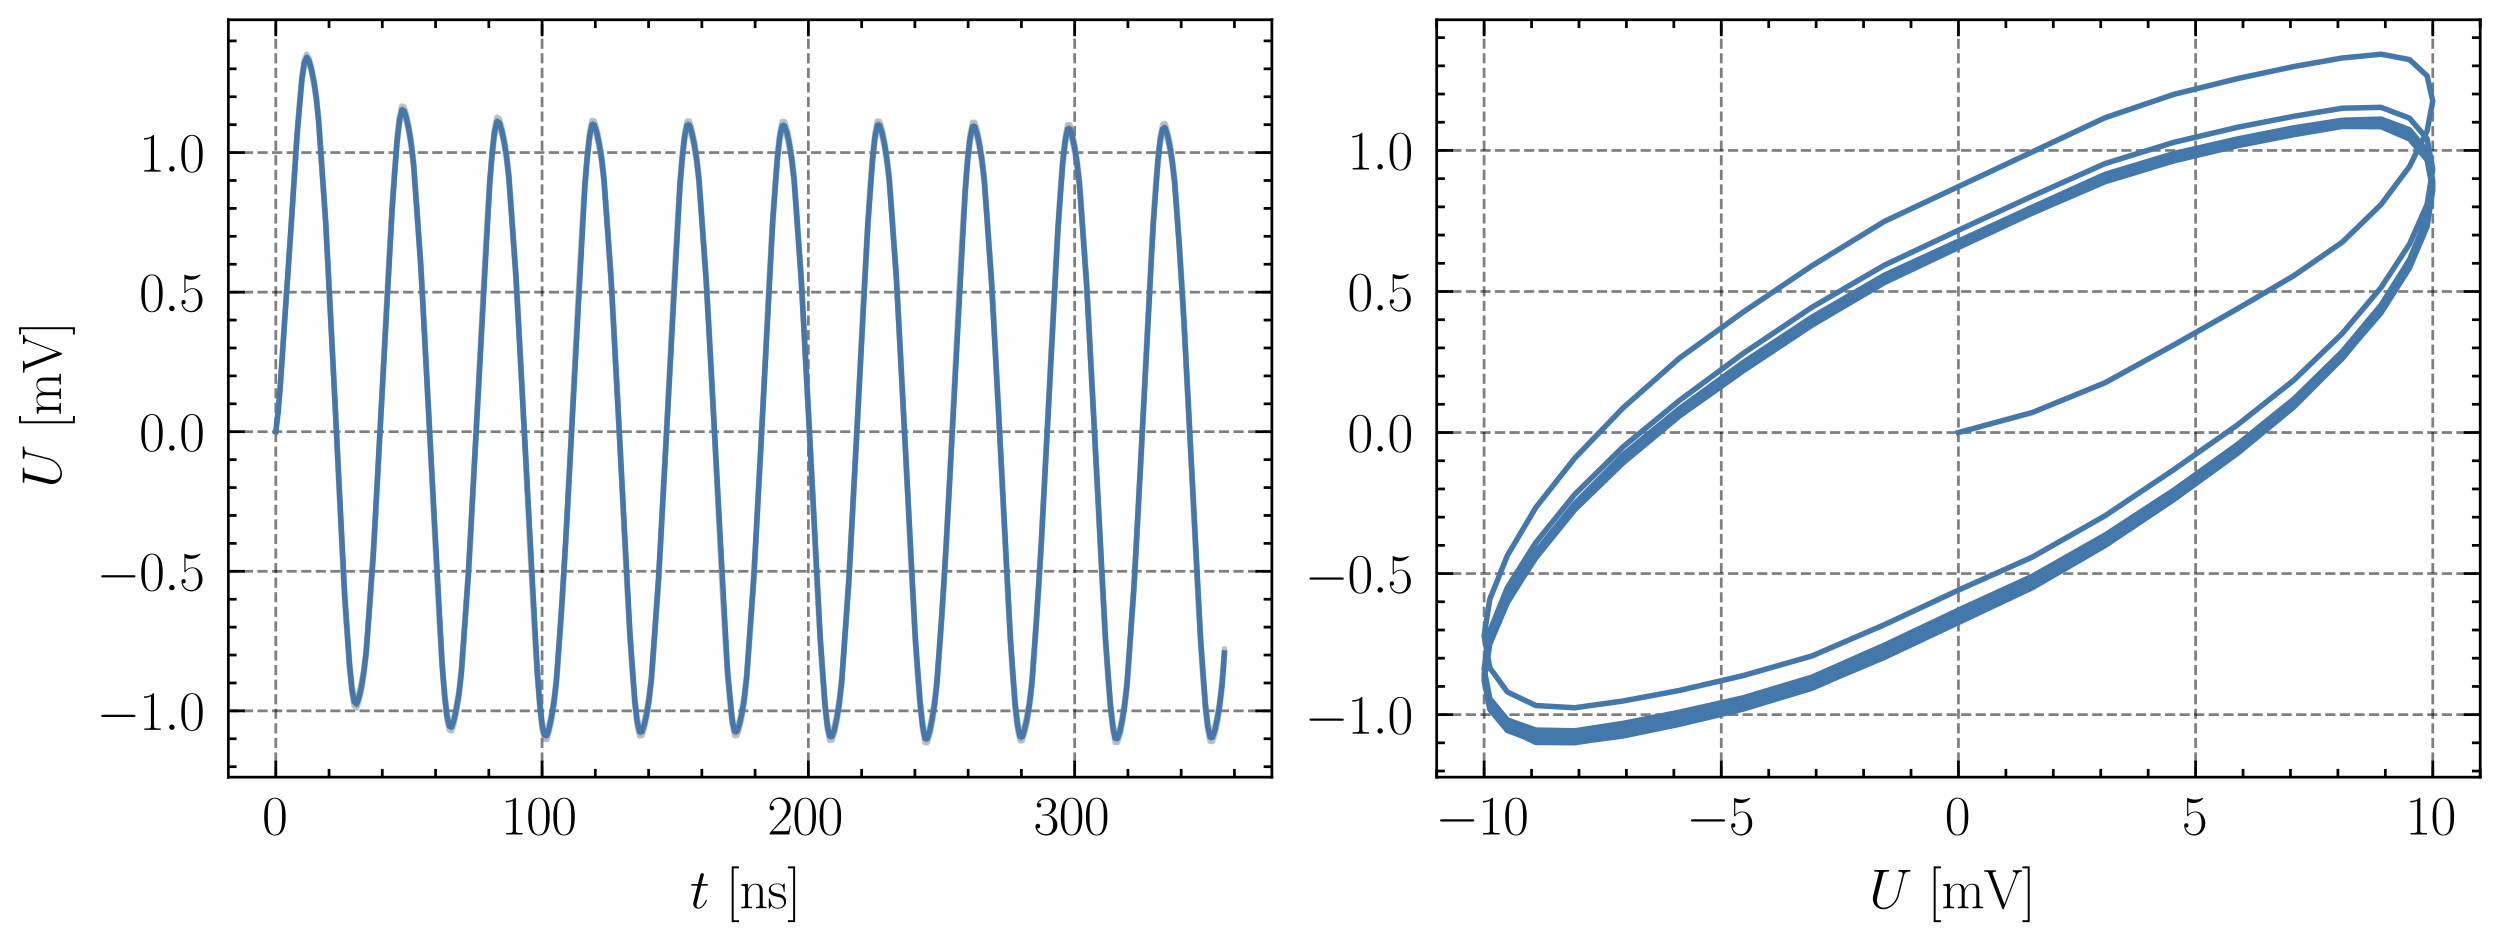 <?xml version="1.0" encoding="utf-8" standalone="no"?>
<!DOCTYPE svg PUBLIC "-//W3C//DTD SVG 1.1//EN"
  "http://www.w3.org/Graphics/SVG/1.1/DTD/svg11.dtd">
<svg xmlns:xlink="http://www.w3.org/1999/xlink" width="454.8pt" height="171.3pt" viewBox="0 0 454.8 171.3" xmlns="http://www.w3.org/2000/svg" version="1.1">
 <defs>
  <style type="text/css">*{stroke-linejoin: round; stroke-linecap: butt}</style>
 </defs>
 <g id="figure_1">
  <g id="patch_1">
   <path d="M 0 171.3 
L 454.8 171.3 
L 454.8 0 
L 0 0 
L 0 171.3 
z
" style="fill: none"/>
  </g>
  <g id="axes_1">
   <g id="patch_2">
    <path d="M 41.541 141.381 
L 231.381 141.381 
L 231.381 3.6 
L 41.541 3.6 
L 41.541 141.381 
z
" style="fill: none"/>
   </g>
   <g id="matplotlib.axis_1">
    <g id="xtick_1">
     <g id="line2d_1">
      <path d="M 50.171 141.381 
L 50.171 3.6 
" clip-path="url(#pe52f3144eb)" style="fill: none; stroke-dasharray: 1.85,0.8; stroke-dashoffset: 0; stroke: #000000; stroke-opacity: 0.5; stroke-width: 0.5"/>
     </g>
     <g id="line2d_2">
      <defs>
       <path id="m8d376e0cb5" d="M 0 0 
L 0 -3 
" style="stroke: #000000; stroke-width: 0.5"/>
      </defs>
      <g>
       <use xlink:href="#m8d376e0cb5" x="50.171" y="141.381" style="stroke: #000000; stroke-width: 0.5"/>
      </g>
     </g>
     <g id="line2d_3">
      <defs>
       <path id="mfac67d39ee" d="M 0 0 
L 0 3 
" style="stroke: #000000; stroke-width: 0.5"/>
      </defs>
      <g>
       <use xlink:href="#mfac67d39ee" x="50.171" y="3.6" style="stroke: #000000; stroke-width: 0.5"/>
      </g>
     </g>
     <g id="text_1">
      <!-- $\mathdefault{0}$ -->
      <g transform="translate(47.68 151.8) scale(0.1 -0.1)">
       <defs>
        <path id="CMR17-30" d="M 2688 2025 
C 2688 2416 2682 3080 2413 3591 
C 2176 4039 1798 4198 1466 4198 
C 1158 4198 768 4058 525 3597 
C 269 3118 243 2524 243 2025 
C 243 1661 250 1106 448 619 
C 723 -39 1216 -128 1466 -128 
C 1760 -128 2208 -7 2470 600 
C 2662 1042 2688 1559 2688 2025 
z
M 1466 -26 
C 1056 -26 813 325 723 812 
C 653 1188 653 1738 653 2096 
C 653 2588 653 2997 736 3387 
C 858 3929 1216 4096 1466 4096 
C 1728 4096 2067 3923 2189 3400 
C 2272 3036 2278 2607 2278 2096 
C 2278 1680 2278 1169 2202 792 
C 2067 95 1690 -26 1466 -26 
z
" transform="scale(0.016)"/>
       </defs>
       <use xlink:href="#CMR17-30" transform="scale(0.996)"/>
      </g>
     </g>
    </g>
    <g id="xtick_2">
     <g id="line2d_4">
      <path d="M 98.614 141.381 
L 98.614 3.6 
" clip-path="url(#pe52f3144eb)" style="fill: none; stroke-dasharray: 1.85,0.8; stroke-dashoffset: 0; stroke: #000000; stroke-opacity: 0.5; stroke-width: 0.5"/>
     </g>
     <g id="line2d_5">
      <g>
       <use xlink:href="#m8d376e0cb5" x="98.614" y="141.381" style="stroke: #000000; stroke-width: 0.5"/>
      </g>
     </g>
     <g id="line2d_6">
      <g>
       <use xlink:href="#mfac67d39ee" x="98.614" y="3.6" style="stroke: #000000; stroke-width: 0.5"/>
      </g>
     </g>
     <g id="text_2">
      <!-- $\mathdefault{100}$ -->
      <g transform="translate(91.142 151.8) scale(0.1 -0.1)">
       <defs>
        <path id="CMR17-31" d="M 1702 4058 
C 1702 4192 1696 4192 1606 4192 
C 1357 3916 979 3827 621 3827 
C 602 3827 570 3827 563 3808 
C 557 3795 557 3782 557 3648 
C 755 3648 1088 3686 1344 3839 
L 1344 461 
C 1344 236 1331 160 781 160 
L 589 160 
L 589 0 
C 896 0 1216 0 1523 0 
C 1830 0 2150 0 2458 0 
L 2458 160 
L 2266 160 
C 1715 160 1702 230 1702 458 
L 1702 4058 
z
" transform="scale(0.016)"/>
       </defs>
       <use xlink:href="#CMR17-31" transform="scale(0.996)"/>
       <use xlink:href="#CMR17-30" transform="translate(45.69 0) scale(0.996)"/>
       <use xlink:href="#CMR17-30" transform="translate(91.381 0) scale(0.996)"/>
      </g>
     </g>
    </g>
    <g id="xtick_3">
     <g id="line2d_7">
      <path d="M 147.058 141.381 
L 147.058 3.6 
" clip-path="url(#pe52f3144eb)" style="fill: none; stroke-dasharray: 1.85,0.8; stroke-dashoffset: 0; stroke: #000000; stroke-opacity: 0.5; stroke-width: 0.5"/>
     </g>
     <g id="line2d_8">
      <g>
       <use xlink:href="#m8d376e0cb5" x="147.058" y="141.381" style="stroke: #000000; stroke-width: 0.5"/>
      </g>
     </g>
     <g id="line2d_9">
      <g>
       <use xlink:href="#mfac67d39ee" x="147.058" y="3.6" style="stroke: #000000; stroke-width: 0.5"/>
      </g>
     </g>
     <g id="text_3">
      <!-- $\mathdefault{200}$ -->
      <g transform="translate(139.586 151.8) scale(0.1 -0.1)">
       <defs>
        <path id="CMR17-32" d="M 2669 989 
L 2554 989 
C 2490 536 2438 459 2413 420 
C 2381 369 1920 369 1830 369 
L 602 369 
C 832 619 1280 1072 1824 1597 
C 2214 1967 2669 2402 2669 3035 
C 2669 3790 2067 4224 1395 4224 
C 691 4224 262 3604 262 3030 
C 262 2780 448 2748 525 2748 
C 589 2748 781 2787 781 3010 
C 781 3207 614 3264 525 3264 
C 486 3264 448 3258 422 3245 
C 544 3790 915 4058 1306 4058 
C 1862 4058 2227 3617 2227 3035 
C 2227 2479 1901 2000 1536 1584 
L 262 146 
L 262 0 
L 2515 0 
L 2669 989 
z
" transform="scale(0.016)"/>
       </defs>
       <use xlink:href="#CMR17-32" transform="scale(0.996)"/>
       <use xlink:href="#CMR17-30" transform="translate(45.69 0) scale(0.996)"/>
       <use xlink:href="#CMR17-30" transform="translate(91.381 0) scale(0.996)"/>
      </g>
     </g>
    </g>
    <g id="xtick_4">
     <g id="line2d_10">
      <path d="M 195.502 141.381 
L 195.502 3.6 
" clip-path="url(#pe52f3144eb)" style="fill: none; stroke-dasharray: 1.85,0.8; stroke-dashoffset: 0; stroke: #000000; stroke-opacity: 0.5; stroke-width: 0.5"/>
     </g>
     <g id="line2d_11">
      <g>
       <use xlink:href="#m8d376e0cb5" x="195.502" y="141.381" style="stroke: #000000; stroke-width: 0.5"/>
      </g>
     </g>
     <g id="line2d_12">
      <g>
       <use xlink:href="#mfac67d39ee" x="195.502" y="3.6" style="stroke: #000000; stroke-width: 0.5"/>
      </g>
     </g>
     <g id="text_4">
      <!-- $\mathdefault{300}$ -->
      <g transform="translate(188.03 151.8) scale(0.1 -0.1)">
       <defs>
        <path id="CMR17-33" d="M 1414 2157 
C 1984 2157 2234 1662 2234 1090 
C 2234 320 1824 25 1453 25 
C 1114 25 563 194 390 693 
C 422 680 454 680 486 680 
C 640 680 755 782 755 948 
C 755 1133 614 1216 486 1216 
C 378 1216 211 1165 211 926 
C 211 335 787 -128 1466 -128 
C 2176 -128 2720 430 2720 1085 
C 2720 1707 2208 2157 1600 2227 
C 2086 2328 2554 2756 2554 3329 
C 2554 3820 2048 4179 1472 4179 
C 890 4179 378 3829 378 3329 
C 378 3110 544 3072 627 3072 
C 762 3072 877 3155 877 3321 
C 877 3486 762 3569 627 3569 
C 602 3569 570 3569 544 3557 
C 730 3959 1235 4032 1459 4032 
C 1683 4032 2106 3925 2106 3320 
C 2106 3143 2080 2828 1862 2550 
C 1670 2304 1453 2304 1242 2284 
C 1210 2284 1062 2269 1037 2269 
C 992 2263 966 2257 966 2208 
C 966 2163 973 2157 1101 2157 
L 1414 2157 
z
" transform="scale(0.016)"/>
       </defs>
       <use xlink:href="#CMR17-33" transform="scale(0.996)"/>
       <use xlink:href="#CMR17-30" transform="translate(45.69 0) scale(0.996)"/>
       <use xlink:href="#CMR17-30" transform="translate(91.381 0) scale(0.996)"/>
      </g>
     </g>
    </g>
    <g id="xtick_5">
     <g id="line2d_13">
      <defs>
       <path id="m35616f6229" d="M 0 0 
L 0 -1.5 
" style="stroke: #000000; stroke-width: 0.5"/>
      </defs>
      <g>
       <use xlink:href="#m35616f6229" x="59.859" y="141.381" style="stroke: #000000; stroke-width: 0.5"/>
      </g>
     </g>
     <g id="line2d_14">
      <defs>
       <path id="mc19cec17b0" d="M 0 0 
L 0 1.5 
" style="stroke: #000000; stroke-width: 0.5"/>
      </defs>
      <g>
       <use xlink:href="#mc19cec17b0" x="59.859" y="3.6" style="stroke: #000000; stroke-width: 0.5"/>
      </g>
     </g>
    </g>
    <g id="xtick_6">
     <g id="line2d_15">
      <g>
       <use xlink:href="#m35616f6229" x="69.548" y="141.381" style="stroke: #000000; stroke-width: 0.5"/>
      </g>
     </g>
     <g id="line2d_16">
      <g>
       <use xlink:href="#mc19cec17b0" x="69.548" y="3.6" style="stroke: #000000; stroke-width: 0.5"/>
      </g>
     </g>
    </g>
    <g id="xtick_7">
     <g id="line2d_17">
      <g>
       <use xlink:href="#m35616f6229" x="79.237" y="141.381" style="stroke: #000000; stroke-width: 0.5"/>
      </g>
     </g>
     <g id="line2d_18">
      <g>
       <use xlink:href="#mc19cec17b0" x="79.237" y="3.6" style="stroke: #000000; stroke-width: 0.5"/>
      </g>
     </g>
    </g>
    <g id="xtick_8">
     <g id="line2d_19">
      <g>
       <use xlink:href="#m35616f6229" x="88.926" y="141.381" style="stroke: #000000; stroke-width: 0.5"/>
      </g>
     </g>
     <g id="line2d_20">
      <g>
       <use xlink:href="#mc19cec17b0" x="88.926" y="3.6" style="stroke: #000000; stroke-width: 0.5"/>
      </g>
     </g>
    </g>
    <g id="xtick_9">
     <g id="line2d_21">
      <g>
       <use xlink:href="#m35616f6229" x="108.303" y="141.381" style="stroke: #000000; stroke-width: 0.5"/>
      </g>
     </g>
     <g id="line2d_22">
      <g>
       <use xlink:href="#mc19cec17b0" x="108.303" y="3.6" style="stroke: #000000; stroke-width: 0.5"/>
      </g>
     </g>
    </g>
    <g id="xtick_10">
     <g id="line2d_23">
      <g>
       <use xlink:href="#m35616f6229" x="117.992" y="141.381" style="stroke: #000000; stroke-width: 0.5"/>
      </g>
     </g>
     <g id="line2d_24">
      <g>
       <use xlink:href="#mc19cec17b0" x="117.992" y="3.6" style="stroke: #000000; stroke-width: 0.5"/>
      </g>
     </g>
    </g>
    <g id="xtick_11">
     <g id="line2d_25">
      <g>
       <use xlink:href="#m35616f6229" x="127.681" y="141.381" style="stroke: #000000; stroke-width: 0.5"/>
      </g>
     </g>
     <g id="line2d_26">
      <g>
       <use xlink:href="#mc19cec17b0" x="127.681" y="3.6" style="stroke: #000000; stroke-width: 0.5"/>
      </g>
     </g>
    </g>
    <g id="xtick_12">
     <g id="line2d_27">
      <g>
       <use xlink:href="#m35616f6229" x="137.369" y="141.381" style="stroke: #000000; stroke-width: 0.5"/>
      </g>
     </g>
     <g id="line2d_28">
      <g>
       <use xlink:href="#mc19cec17b0" x="137.369" y="3.6" style="stroke: #000000; stroke-width: 0.5"/>
      </g>
     </g>
    </g>
    <g id="xtick_13">
     <g id="line2d_29">
      <g>
       <use xlink:href="#m35616f6229" x="156.747" y="141.381" style="stroke: #000000; stroke-width: 0.5"/>
      </g>
     </g>
     <g id="line2d_30">
      <g>
       <use xlink:href="#mc19cec17b0" x="156.747" y="3.6" style="stroke: #000000; stroke-width: 0.5"/>
      </g>
     </g>
    </g>
    <g id="xtick_14">
     <g id="line2d_31">
      <g>
       <use xlink:href="#m35616f6229" x="166.436" y="141.381" style="stroke: #000000; stroke-width: 0.5"/>
      </g>
     </g>
     <g id="line2d_32">
      <g>
       <use xlink:href="#mc19cec17b0" x="166.436" y="3.6" style="stroke: #000000; stroke-width: 0.5"/>
      </g>
     </g>
    </g>
    <g id="xtick_15">
     <g id="line2d_33">
      <g>
       <use xlink:href="#m35616f6229" x="176.125" y="141.381" style="stroke: #000000; stroke-width: 0.5"/>
      </g>
     </g>
     <g id="line2d_34">
      <g>
       <use xlink:href="#mc19cec17b0" x="176.125" y="3.6" style="stroke: #000000; stroke-width: 0.5"/>
      </g>
     </g>
    </g>
    <g id="xtick_16">
     <g id="line2d_35">
      <g>
       <use xlink:href="#m35616f6229" x="185.813" y="141.381" style="stroke: #000000; stroke-width: 0.5"/>
      </g>
     </g>
     <g id="line2d_36">
      <g>
       <use xlink:href="#mc19cec17b0" x="185.813" y="3.6" style="stroke: #000000; stroke-width: 0.5"/>
      </g>
     </g>
    </g>
    <g id="xtick_17">
     <g id="line2d_37">
      <g>
       <use xlink:href="#m35616f6229" x="205.191" y="141.381" style="stroke: #000000; stroke-width: 0.5"/>
      </g>
     </g>
     <g id="line2d_38">
      <g>
       <use xlink:href="#mc19cec17b0" x="205.191" y="3.6" style="stroke: #000000; stroke-width: 0.5"/>
      </g>
     </g>
    </g>
    <g id="xtick_18">
     <g id="line2d_39">
      <g>
       <use xlink:href="#m35616f6229" x="214.88" y="141.381" style="stroke: #000000; stroke-width: 0.5"/>
      </g>
     </g>
     <g id="line2d_40">
      <g>
       <use xlink:href="#mc19cec17b0" x="214.88" y="3.6" style="stroke: #000000; stroke-width: 0.5"/>
      </g>
     </g>
    </g>
    <g id="xtick_19">
     <g id="line2d_41">
      <g>
       <use xlink:href="#m35616f6229" x="224.568" y="141.381" style="stroke: #000000; stroke-width: 0.5"/>
      </g>
     </g>
     <g id="line2d_42">
      <g>
       <use xlink:href="#mc19cec17b0" x="224.568" y="3.6" style="stroke: #000000; stroke-width: 0.5"/>
      </g>
     </g>
    </g>
    <g id="text_5">
     <!-- $t$ [ns] -->
     <g transform="translate(125.502 165.209) scale(0.1 -0.1)">
      <defs>
       <path id="CMMI12-74" d="M 1286 2566 
L 1875 2566 
C 1997 2566 2061 2566 2061 2681 
C 2061 2752 2022 2752 1894 2752 
L 1331 2752 
L 1568 3692 
C 1594 3781 1594 3794 1594 3840 
C 1594 3943 1510 4000 1427 4000 
C 1376 4000 1229 3981 1178 3775 
L 928 2752 
L 326 2752 
C 198 2752 141 2752 141 2630 
C 141 2566 186 2566 307 2566 
L 877 2566 
L 454 881 
C 403 658 384 594 384 511 
C 384 211 595 -64 954 -64 
C 1600 -64 1946 868 1946 912 
C 1946 951 1920 970 1882 970 
C 1869 970 1843 970 1830 944 
C 1824 938 1818 931 1773 829 
C 1638 511 1344 64 973 64 
C 781 64 768 224 768 364 
C 768 370 768 492 787 568 
L 1286 2566 
z
" transform="scale(0.016)"/>
       <path id="CMR17-5b" d="M 1504 -1600 
L 1504 -1377 
L 902 -1377 
L 902 4544 
L 1504 4544 
L 1504 4767 
L 678 4767 
L 678 -1600 
L 1504 -1600 
z
" transform="scale(0.016)"/>
       <path id="CMR17-6e" d="M 2656 1933 
C 2656 2259 2592 2790 1837 2790 
C 1331 2790 1069 2400 973 2144 
L 966 2144 
L 966 2790 
L 211 2720 
L 211 2554 
C 589 2554 646 2515 646 2208 
L 646 428 
C 646 184 621 153 211 153 
L 211 -13 
C 365 0 646 0 813 0 
C 979 0 1267 0 1421 -13 
L 1421 153 
C 1011 153 986 178 986 428 
L 986 1658 
C 986 2247 1344 2688 1792 2688 
C 2266 2688 2317 2266 2317 1958 
L 2317 428 
C 2317 184 2291 153 1882 153 
L 1882 -13 
C 2035 0 2317 0 2483 0 
C 2650 0 2938 0 3091 -13 
L 3091 153 
C 2682 153 2656 178 2656 428 
L 2656 1933 
z
" transform="scale(0.016)"/>
       <path id="CMR17-73" d="M 1978 2697 
C 1978 2813 1971 2819 1933 2819 
C 1907 2819 1901 2813 1824 2717 
C 1805 2691 1747 2626 1728 2601 
C 1523 2819 1235 2819 1126 2819 
C 416 2819 160 2447 160 2076 
C 160 1498 813 1365 998 1325 
C 1402 1243 1542 1217 1677 1101 
C 1760 1025 1901 884 1901 654 
C 1901 384 1747 38 1158 38 
C 602 38 403 460 288 1021 
C 269 1110 269 1117 218 1117 
C 166 1117 160 1110 160 983 
L 160 63 
C 160 -51 166 -58 205 -58 
C 237 -58 243 -51 275 0 
C 314 57 410 211 448 276 
C 576 103 800 -64 1158 -64 
C 1792 -64 2131 283 2131 784 
C 2131 1112 1958 1285 1875 1362 
C 1683 1561 1459 1606 1190 1657 
C 838 1735 390 1825 390 2217 
C 390 2383 480 2737 1126 2737 
C 1811 2737 1850 2094 1862 1888 
C 1869 1856 1901 1849 1920 1849 
C 1978 1849 1978 1869 1978 1978 
L 1978 2697 
z
" transform="scale(0.016)"/>
       <path id="CMR17-5d" d="M 915 4767 
L 90 4767 
L 90 4544 
L 691 4544 
L 691 -1377 
L 90 -1377 
L 90 -1600 
L 915 -1600 
L 915 4767 
z
" transform="scale(0.016)"/>
      </defs>
      <use xlink:href="#CMMI12-74" transform="scale(0.996)"/>
      <use xlink:href="#CMR17-5b" transform="translate(65.302 0) scale(0.996)"/>
      <use xlink:href="#CMR17-6e" transform="translate(90.173 0) scale(0.996)"/>
      <use xlink:href="#CMR17-73" transform="translate(141.069 0) scale(0.996)"/>
      <use xlink:href="#CMR17-5d" transform="translate(176.87 0) scale(0.996)"/>
     </g>
    </g>
   </g>
   <g id="matplotlib.axis_2">
    <g id="ytick_1">
     <g id="line2d_43">
      <path d="M 41.541 129.322 
L 231.381 129.322 
" clip-path="url(#pe52f3144eb)" style="fill: none; stroke-dasharray: 1.85,0.8; stroke-dashoffset: 0; stroke: #000000; stroke-opacity: 0.5; stroke-width: 0.5"/>
     </g>
     <g id="line2d_44">
      <defs>
       <path id="mdbd6afa6d7" d="M 0 0 
L 3 0 
" style="stroke: #000000; stroke-width: 0.5"/>
      </defs>
      <g>
       <use xlink:href="#mdbd6afa6d7" x="41.541" y="129.322" style="stroke: #000000; stroke-width: 0.5"/>
      </g>
     </g>
     <g id="line2d_45">
      <defs>
       <path id="mc905d19040" d="M 0 0 
L -3 0 
" style="stroke: #000000; stroke-width: 0.5"/>
      </defs>
      <g>
       <use xlink:href="#mc905d19040" x="231.381" y="129.322" style="stroke: #000000; stroke-width: 0.5"/>
      </g>
     </g>
     <g id="text_6">
      <!-- $\mathdefault{−1.0}$ -->
      <g transform="translate(17.563 132.781) scale(0.1 -0.1)">
       <defs>
        <path id="CMSY10-0" d="M 4218 1472 
C 4326 1472 4442 1472 4442 1600 
C 4442 1728 4326 1728 4218 1728 
L 755 1728 
C 646 1728 531 1728 531 1600 
C 531 1472 646 1472 755 1472 
L 4218 1472 
z
" transform="scale(0.016)"/>
        <path id="CMMI12-3a" d="M 1178 307 
C 1178 492 1024 619 870 619 
C 685 619 557 466 557 313 
C 557 128 710 0 864 0 
C 1050 0 1178 153 1178 307 
z
" transform="scale(0.016)"/>
       </defs>
       <use xlink:href="#CMSY10-0" transform="scale(0.996)"/>
       <use xlink:href="#CMR17-31" transform="translate(77.487 0) scale(0.996)"/>
       <use xlink:href="#CMMI12-3a" transform="translate(123.178 0) scale(0.996)"/>
       <use xlink:href="#CMR17-30" transform="translate(150.275 0) scale(0.996)"/>
      </g>
     </g>
    </g>
    <g id="ytick_2">
     <g id="line2d_46">
      <path d="M 41.541 103.931 
L 231.381 103.931 
" clip-path="url(#pe52f3144eb)" style="fill: none; stroke-dasharray: 1.85,0.8; stroke-dashoffset: 0; stroke: #000000; stroke-opacity: 0.5; stroke-width: 0.5"/>
     </g>
     <g id="line2d_47">
      <g>
       <use xlink:href="#mdbd6afa6d7" x="41.541" y="103.931" style="stroke: #000000; stroke-width: 0.5"/>
      </g>
     </g>
     <g id="line2d_48">
      <g>
       <use xlink:href="#mc905d19040" x="231.381" y="103.931" style="stroke: #000000; stroke-width: 0.5"/>
      </g>
     </g>
     <g id="text_7">
      <!-- $\mathdefault{−0.5}$ -->
      <g transform="translate(17.563 107.39) scale(0.1 -0.1)">
       <defs>
        <path id="CMR17-35" d="M 730 3692 
C 794 3666 1056 3584 1325 3584 
C 1920 3584 2246 3911 2432 4100 
C 2432 4157 2432 4192 2394 4192 
C 2387 4192 2374 4192 2323 4163 
C 2099 4058 1837 3973 1517 3973 
C 1325 3973 1037 3999 723 4139 
C 653 4171 640 4171 634 4171 
C 602 4171 595 4164 595 4037 
L 595 2203 
C 595 2089 595 2057 659 2057 
C 691 2057 704 2070 736 2114 
C 941 2401 1222 2522 1542 2522 
C 1766 2522 2246 2382 2246 1289 
C 2246 1085 2246 715 2054 421 
C 1894 159 1645 25 1370 25 
C 947 25 518 320 403 814 
C 429 807 480 795 506 795 
C 589 795 749 840 749 1038 
C 749 1210 627 1280 506 1280 
C 358 1280 262 1190 262 1011 
C 262 454 704 -128 1382 -128 
C 2042 -128 2669 440 2669 1264 
C 2669 2030 2170 2624 1549 2624 
C 1222 2624 947 2503 730 2274 
L 730 3692 
z
" transform="scale(0.016)"/>
       </defs>
       <use xlink:href="#CMSY10-0" transform="scale(0.996)"/>
       <use xlink:href="#CMR17-30" transform="translate(77.487 0) scale(0.996)"/>
       <use xlink:href="#CMMI12-3a" transform="translate(123.178 0) scale(0.996)"/>
       <use xlink:href="#CMR17-35" transform="translate(150.275 0) scale(0.996)"/>
      </g>
     </g>
    </g>
    <g id="ytick_3">
     <g id="line2d_49">
      <path d="M 41.541 78.539 
L 231.381 78.539 
" clip-path="url(#pe52f3144eb)" style="fill: none; stroke-dasharray: 1.85,0.8; stroke-dashoffset: 0; stroke: #000000; stroke-opacity: 0.5; stroke-width: 0.5"/>
     </g>
     <g id="line2d_50">
      <g>
       <use xlink:href="#mdbd6afa6d7" x="41.541" y="78.539" style="stroke: #000000; stroke-width: 0.5"/>
      </g>
     </g>
     <g id="line2d_51">
      <g>
       <use xlink:href="#mc905d19040" x="231.381" y="78.539" style="stroke: #000000; stroke-width: 0.5"/>
      </g>
     </g>
     <g id="text_8">
      <!-- $\mathdefault{0.0}$ -->
      <g transform="translate(25.311 81.999) scale(0.1 -0.1)">
       <use xlink:href="#CMR17-30" transform="scale(0.996)"/>
       <use xlink:href="#CMMI12-3a" transform="translate(45.69 0) scale(0.996)"/>
       <use xlink:href="#CMR17-30" transform="translate(72.788 0) scale(0.996)"/>
      </g>
     </g>
    </g>
    <g id="ytick_4">
     <g id="line2d_52">
      <path d="M 41.541 53.148 
L 231.381 53.148 
" clip-path="url(#pe52f3144eb)" style="fill: none; stroke-dasharray: 1.85,0.8; stroke-dashoffset: 0; stroke: #000000; stroke-opacity: 0.5; stroke-width: 0.5"/>
     </g>
     <g id="line2d_53">
      <g>
       <use xlink:href="#mdbd6afa6d7" x="41.541" y="53.148" style="stroke: #000000; stroke-width: 0.5"/>
      </g>
     </g>
     <g id="line2d_54">
      <g>
       <use xlink:href="#mc905d19040" x="231.381" y="53.148" style="stroke: #000000; stroke-width: 0.5"/>
      </g>
     </g>
     <g id="text_9">
      <!-- $\mathdefault{0.5}$ -->
      <g transform="translate(25.311 56.607) scale(0.1 -0.1)">
       <use xlink:href="#CMR17-30" transform="scale(0.996)"/>
       <use xlink:href="#CMMI12-3a" transform="translate(45.69 0) scale(0.996)"/>
       <use xlink:href="#CMR17-35" transform="translate(72.788 0) scale(0.996)"/>
      </g>
     </g>
    </g>
    <g id="ytick_5">
     <g id="line2d_55">
      <path d="M 41.541 27.757 
L 231.381 27.757 
" clip-path="url(#pe52f3144eb)" style="fill: none; stroke-dasharray: 1.85,0.8; stroke-dashoffset: 0; stroke: #000000; stroke-opacity: 0.5; stroke-width: 0.5"/>
     </g>
     <g id="line2d_56">
      <g>
       <use xlink:href="#mdbd6afa6d7" x="41.541" y="27.757" style="stroke: #000000; stroke-width: 0.5"/>
      </g>
     </g>
     <g id="line2d_57">
      <g>
       <use xlink:href="#mc905d19040" x="231.381" y="27.757" style="stroke: #000000; stroke-width: 0.5"/>
      </g>
     </g>
     <g id="text_10">
      <!-- $\mathdefault{1.0}$ -->
      <g transform="translate(25.311 31.216) scale(0.1 -0.1)">
       <use xlink:href="#CMR17-31" transform="scale(0.996)"/>
       <use xlink:href="#CMMI12-3a" transform="translate(45.69 0) scale(0.996)"/>
       <use xlink:href="#CMR17-30" transform="translate(72.788 0) scale(0.996)"/>
      </g>
     </g>
    </g>
    <g id="ytick_6">
     <g id="line2d_58">
      <defs>
       <path id="m0b6a9047bd" d="M 0 0 
L 1.5 0 
" style="stroke: #000000; stroke-width: 0.5"/>
      </defs>
      <g>
       <use xlink:href="#m0b6a9047bd" x="41.541" y="139.478" style="stroke: #000000; stroke-width: 0.5"/>
      </g>
     </g>
     <g id="line2d_59">
      <defs>
       <path id="m362cf02f52" d="M 0 0 
L -1.5 0 
" style="stroke: #000000; stroke-width: 0.5"/>
      </defs>
      <g>
       <use xlink:href="#m362cf02f52" x="231.381" y="139.478" style="stroke: #000000; stroke-width: 0.5"/>
      </g>
     </g>
    </g>
    <g id="ytick_7">
     <g id="line2d_60">
      <g>
       <use xlink:href="#m0b6a9047bd" x="41.541" y="134.4" style="stroke: #000000; stroke-width: 0.5"/>
      </g>
     </g>
     <g id="line2d_61">
      <g>
       <use xlink:href="#m362cf02f52" x="231.381" y="134.4" style="stroke: #000000; stroke-width: 0.5"/>
      </g>
     </g>
    </g>
    <g id="ytick_8">
     <g id="line2d_62">
      <g>
       <use xlink:href="#m0b6a9047bd" x="41.541" y="124.244" style="stroke: #000000; stroke-width: 0.5"/>
      </g>
     </g>
     <g id="line2d_63">
      <g>
       <use xlink:href="#m362cf02f52" x="231.381" y="124.244" style="stroke: #000000; stroke-width: 0.5"/>
      </g>
     </g>
    </g>
    <g id="ytick_9">
     <g id="line2d_64">
      <g>
       <use xlink:href="#m0b6a9047bd" x="41.541" y="119.165" style="stroke: #000000; stroke-width: 0.5"/>
      </g>
     </g>
     <g id="line2d_65">
      <g>
       <use xlink:href="#m362cf02f52" x="231.381" y="119.165" style="stroke: #000000; stroke-width: 0.5"/>
      </g>
     </g>
    </g>
    <g id="ytick_10">
     <g id="line2d_66">
      <g>
       <use xlink:href="#m0b6a9047bd" x="41.541" y="114.087" style="stroke: #000000; stroke-width: 0.5"/>
      </g>
     </g>
     <g id="line2d_67">
      <g>
       <use xlink:href="#m362cf02f52" x="231.381" y="114.087" style="stroke: #000000; stroke-width: 0.5"/>
      </g>
     </g>
    </g>
    <g id="ytick_11">
     <g id="line2d_68">
      <g>
       <use xlink:href="#m0b6a9047bd" x="41.541" y="109.009" style="stroke: #000000; stroke-width: 0.5"/>
      </g>
     </g>
     <g id="line2d_69">
      <g>
       <use xlink:href="#m362cf02f52" x="231.381" y="109.009" style="stroke: #000000; stroke-width: 0.5"/>
      </g>
     </g>
    </g>
    <g id="ytick_12">
     <g id="line2d_70">
      <g>
       <use xlink:href="#m0b6a9047bd" x="41.541" y="98.852" style="stroke: #000000; stroke-width: 0.5"/>
      </g>
     </g>
     <g id="line2d_71">
      <g>
       <use xlink:href="#m362cf02f52" x="231.381" y="98.852" style="stroke: #000000; stroke-width: 0.5"/>
      </g>
     </g>
    </g>
    <g id="ytick_13">
     <g id="line2d_72">
      <g>
       <use xlink:href="#m0b6a9047bd" x="41.541" y="93.774" style="stroke: #000000; stroke-width: 0.5"/>
      </g>
     </g>
     <g id="line2d_73">
      <g>
       <use xlink:href="#m362cf02f52" x="231.381" y="93.774" style="stroke: #000000; stroke-width: 0.5"/>
      </g>
     </g>
    </g>
    <g id="ytick_14">
     <g id="line2d_74">
      <g>
       <use xlink:href="#m0b6a9047bd" x="41.541" y="88.696" style="stroke: #000000; stroke-width: 0.5"/>
      </g>
     </g>
     <g id="line2d_75">
      <g>
       <use xlink:href="#m362cf02f52" x="231.381" y="88.696" style="stroke: #000000; stroke-width: 0.5"/>
      </g>
     </g>
    </g>
    <g id="ytick_15">
     <g id="line2d_76">
      <g>
       <use xlink:href="#m0b6a9047bd" x="41.541" y="83.618" style="stroke: #000000; stroke-width: 0.5"/>
      </g>
     </g>
     <g id="line2d_77">
      <g>
       <use xlink:href="#m362cf02f52" x="231.381" y="83.618" style="stroke: #000000; stroke-width: 0.5"/>
      </g>
     </g>
    </g>
    <g id="ytick_16">
     <g id="line2d_78">
      <g>
       <use xlink:href="#m0b6a9047bd" x="41.541" y="73.461" style="stroke: #000000; stroke-width: 0.5"/>
      </g>
     </g>
     <g id="line2d_79">
      <g>
       <use xlink:href="#m362cf02f52" x="231.381" y="73.461" style="stroke: #000000; stroke-width: 0.5"/>
      </g>
     </g>
    </g>
    <g id="ytick_17">
     <g id="line2d_80">
      <g>
       <use xlink:href="#m0b6a9047bd" x="41.541" y="68.383" style="stroke: #000000; stroke-width: 0.5"/>
      </g>
     </g>
     <g id="line2d_81">
      <g>
       <use xlink:href="#m362cf02f52" x="231.381" y="68.383" style="stroke: #000000; stroke-width: 0.5"/>
      </g>
     </g>
    </g>
    <g id="ytick_18">
     <g id="line2d_82">
      <g>
       <use xlink:href="#m0b6a9047bd" x="41.541" y="63.305" style="stroke: #000000; stroke-width: 0.5"/>
      </g>
     </g>
     <g id="line2d_83">
      <g>
       <use xlink:href="#m362cf02f52" x="231.381" y="63.305" style="stroke: #000000; stroke-width: 0.5"/>
      </g>
     </g>
    </g>
    <g id="ytick_19">
     <g id="line2d_84">
      <g>
       <use xlink:href="#m0b6a9047bd" x="41.541" y="58.226" style="stroke: #000000; stroke-width: 0.5"/>
      </g>
     </g>
     <g id="line2d_85">
      <g>
       <use xlink:href="#m362cf02f52" x="231.381" y="58.226" style="stroke: #000000; stroke-width: 0.5"/>
      </g>
     </g>
    </g>
    <g id="ytick_20">
     <g id="line2d_86">
      <g>
       <use xlink:href="#m0b6a9047bd" x="41.541" y="48.07" style="stroke: #000000; stroke-width: 0.5"/>
      </g>
     </g>
     <g id="line2d_87">
      <g>
       <use xlink:href="#m362cf02f52" x="231.381" y="48.07" style="stroke: #000000; stroke-width: 0.5"/>
      </g>
     </g>
    </g>
    <g id="ytick_21">
     <g id="line2d_88">
      <g>
       <use xlink:href="#m0b6a9047bd" x="41.541" y="42.992" style="stroke: #000000; stroke-width: 0.5"/>
      </g>
     </g>
     <g id="line2d_89">
      <g>
       <use xlink:href="#m362cf02f52" x="231.381" y="42.992" style="stroke: #000000; stroke-width: 0.5"/>
      </g>
     </g>
    </g>
    <g id="ytick_22">
     <g id="line2d_90">
      <g>
       <use xlink:href="#m0b6a9047bd" x="41.541" y="37.913" style="stroke: #000000; stroke-width: 0.5"/>
      </g>
     </g>
     <g id="line2d_91">
      <g>
       <use xlink:href="#m362cf02f52" x="231.381" y="37.913" style="stroke: #000000; stroke-width: 0.5"/>
      </g>
     </g>
    </g>
    <g id="ytick_23">
     <g id="line2d_92">
      <g>
       <use xlink:href="#m0b6a9047bd" x="41.541" y="32.835" style="stroke: #000000; stroke-width: 0.5"/>
      </g>
     </g>
     <g id="line2d_93">
      <g>
       <use xlink:href="#m362cf02f52" x="231.381" y="32.835" style="stroke: #000000; stroke-width: 0.5"/>
      </g>
     </g>
    </g>
    <g id="ytick_24">
     <g id="line2d_94">
      <g>
       <use xlink:href="#m0b6a9047bd" x="41.541" y="22.679" style="stroke: #000000; stroke-width: 0.5"/>
      </g>
     </g>
     <g id="line2d_95">
      <g>
       <use xlink:href="#m362cf02f52" x="231.381" y="22.679" style="stroke: #000000; stroke-width: 0.5"/>
      </g>
     </g>
    </g>
    <g id="ytick_25">
     <g id="line2d_96">
      <g>
       <use xlink:href="#m0b6a9047bd" x="41.541" y="17.6" style="stroke: #000000; stroke-width: 0.5"/>
      </g>
     </g>
     <g id="line2d_97">
      <g>
       <use xlink:href="#m362cf02f52" x="231.381" y="17.6" style="stroke: #000000; stroke-width: 0.5"/>
      </g>
     </g>
    </g>
    <g id="ytick_26">
     <g id="line2d_98">
      <g>
       <use xlink:href="#m0b6a9047bd" x="41.541" y="12.522" style="stroke: #000000; stroke-width: 0.5"/>
      </g>
     </g>
     <g id="line2d_99">
      <g>
       <use xlink:href="#m362cf02f52" x="231.381" y="12.522" style="stroke: #000000; stroke-width: 0.5"/>
      </g>
     </g>
    </g>
    <g id="ytick_27">
     <g id="line2d_100">
      <g>
       <use xlink:href="#m0b6a9047bd" x="41.541" y="7.444" style="stroke: #000000; stroke-width: 0.5"/>
      </g>
     </g>
     <g id="line2d_101">
      <g>
       <use xlink:href="#m362cf02f52" x="231.381" y="7.444" style="stroke: #000000; stroke-width: 0.5"/>
      </g>
     </g>
    </g>
    <g id="text_11">
     <!-- $U$ [mV] -->
     <g transform="translate(11.072 88.75) rotate(-90) scale(0.1 -0.1)">
      <defs>
       <path id="CMMI12-55" d="M 3238 1474 
C 3014 581 2272 57 1670 57 
C 1210 57 896 363 896 891 
C 896 916 896 1107 966 1387 
L 1594 3887 
C 1651 4103 1664 4167 2118 4167 
C 2234 4167 2298 4167 2298 4282 
C 2298 4352 2240 4352 2202 4352 
C 2086 4352 1952 4352 1830 4352 
L 1075 4352 
C 954 4352 819 4352 698 4352 
C 653 4352 576 4352 576 4231 
C 576 4167 621 4167 742 4167 
C 1126 4167 1126 4116 1126 4046 
C 1126 4008 1082 3824 1050 3715 
L 493 1488 
C 474 1418 435 1246 435 1075 
C 435 374 941 -128 1638 -128 
C 2285 -128 3002 384 3328 1197 
C 3373 1305 3430 1530 3469 1702 
C 3533 1933 3667 2496 3712 2662 
L 3955 3623 
C 4038 3956 4090 4167 4653 4167 
C 4704 4173 4730 4224 4730 4282 
C 4730 4352 4672 4352 4646 4352 
C 4557 4352 4442 4352 4352 4352 
L 4051 4352 
C 3654 4352 3450 4352 3443 4352 
C 3405 4352 3328 4352 3328 4231 
C 3328 4167 3379 4167 3424 4167 
C 3808 4167 3834 4020 3834 3905 
C 3834 3848 3834 3828 3808 3739 
L 3238 1474 
z
" transform="scale(0.016)"/>
       <path id="CMR17-6d" d="M 4326 1933 
C 4326 2252 4269 2790 3507 2790 
C 3072 2790 2771 2496 2656 2151 
L 2650 2151 
C 2573 2676 2195 2790 1837 2790 
C 1331 2790 1069 2400 973 2144 
L 966 2144 
L 966 2790 
L 211 2720 
L 211 2554 
C 589 2554 646 2515 646 2208 
L 646 428 
C 646 184 621 153 211 153 
L 211 -13 
C 365 0 646 0 813 0 
C 979 0 1267 0 1421 -13 
L 1421 153 
C 1011 153 986 178 986 428 
L 986 1658 
C 986 2247 1344 2688 1792 2688 
C 2266 2688 2317 2266 2317 1958 
L 2317 428 
C 2317 184 2291 153 1882 153 
L 1882 -13 
C 2035 0 2317 0 2483 0 
C 2650 0 2938 0 3091 -13 
L 3091 153 
C 2682 153 2656 178 2656 428 
L 2656 1658 
C 2656 2247 3014 2688 3462 2688 
C 3936 2688 3987 2266 3987 1958 
L 3987 428 
C 3987 184 3962 153 3552 153 
L 3552 -13 
C 3706 0 3987 0 4154 0 
C 4320 0 4608 0 4762 -13 
L 4762 153 
C 4352 153 4326 178 4326 428 
L 4326 1933 
z
" transform="scale(0.016)"/>
       <path id="CMR17-56" d="M 3776 3745 
C 3834 3886 3936 4160 4365 4160 
L 4365 4332 
C 4218 4319 4051 4319 3891 4319 
C 3738 4319 3475 4319 3328 4332 
L 3328 4160 
C 3648 4160 3661 3936 3661 3898 
C 3661 3827 3642 3783 3622 3732 
L 2362 446 
L 1043 3886 
C 1024 3931 1011 3963 1011 3994 
C 1011 4160 1267 4160 1402 4160 
L 1402 4319 
C 1197 4319 896 4319 685 4319 
C 518 4319 218 4319 64 4332 
L 64 4160 
C 435 4160 506 4135 582 3931 
L 2106 -26 
C 2138 -115 2144 -128 2214 -128 
C 2285 -128 2291 -115 2323 -26 
L 3776 3745 
z
" transform="scale(0.016)"/>
      </defs>
      <use xlink:href="#CMMI12-55" transform="scale(0.996)"/>
      <use xlink:href="#CMR17-5b" transform="translate(106.735 0) scale(0.996)"/>
      <use xlink:href="#CMR17-6d" transform="translate(131.606 0) scale(0.996)"/>
      <use xlink:href="#CMR17-56" transform="translate(208.525 0) scale(0.996)"/>
      <use xlink:href="#CMR17-5d" transform="translate(277.598 0) scale(0.996)"/>
     </g>
    </g>
   </g>
   <g id="PolyCollection_1">
    <defs>
     <path id="m3d55fb815a" d="M 50.171 -92.76 
L 50.171 -92.76 
L 50.603 -96.373 
L 51.036 -101.528 
L 51.468 -108.254 
L 51.901 -114.771 
L 52.333 -120.736 
L 52.766 -126.691 
L 53.198 -133.412 
L 53.631 -140.191 
L 54.063 -146.523 
L 54.496 -151.87 
L 54.928 -156.412 
L 55.361 -159.33 
L 55.793 -160.295 
L 56.226 -159.623 
L 56.659 -158.086 
L 57.091 -155.912 
L 57.524 -153.082 
L 57.956 -148.868 
L 58.389 -142.754 
L 58.821 -136.586 
L 59.254 -130.194 
L 59.686 -122.171 
L 60.119 -113.807 
L 60.551 -105.547 
L 60.984 -96.572 
L 61.416 -87.496 
L 61.849 -78.577 
L 62.281 -69.902 
L 62.714 -62.012 
L 63.147 -55.452 
L 63.579 -49.651 
L 64.012 -45.305 
L 64.444 -42.871 
L 64.877 -42.488 
L 65.309 -43.715 
L 65.742 -45.623 
L 66.174 -48.292 
L 66.607 -51.839 
L 67.039 -57.479 
L 67.472 -63.681 
L 67.904 -69.651 
L 68.337 -77.069 
L 68.77 -85.367 
L 69.202 -93.418 
L 69.635 -101.477 
L 70.067 -109.884 
L 70.5 -118.151 
L 70.932 -125.964 
L 71.365 -133.064 
L 71.797 -139.381 
L 72.23 -144.888 
L 72.662 -148.598 
L 73.095 -150.583 
L 73.527 -150.449 
L 73.96 -148.998 
L 74.392 -147.013 
L 74.825 -144.312 
L 75.258 -140.501 
L 75.69 -134.654 
L 76.123 -128.488 
L 76.555 -122.208 
L 76.988 -114.616 
L 77.42 -106.293 
L 77.853 -97.858 
L 78.285 -89.505 
L 78.718 -80.936 
L 79.15 -72.271 
L 79.583 -64.133 
L 80.015 -56.291 
L 80.448 -49.452 
L 80.88 -44.122 
L 81.313 -40.274 
L 81.746 -38.471 
L 82.178 -38.35 
L 82.611 -39.7 
L 83.043 -41.719 
L 83.476 -44.307 
L 83.908 -48.038 
L 84.341 -53.796 
L 84.773 -60.097 
L 85.206 -66.212 
L 85.638 -73.613 
L 86.071 -81.672 
L 86.503 -89.895 
L 86.936 -98.101 
L 87.368 -106.624 
L 87.801 -114.999 
L 88.234 -123.151 
L 88.666 -130.738 
L 89.099 -137.309 
L 89.531 -142.637 
L 89.964 -146.493 
L 90.396 -148.422 
L 90.829 -148.223 
L 91.261 -146.869 
L 91.694 -144.868 
L 92.126 -142.247 
L 92.559 -138.517 
L 92.991 -132.621 
L 93.424 -126.442 
L 93.857 -120.38 
L 94.289 -112.802 
L 94.722 -104.622 
L 95.154 -96.34 
L 95.587 -88.042 
L 96.019 -79.229 
L 96.452 -70.553 
L 96.884 -62.397 
L 97.317 -54.674 
L 97.749 -48.172 
L 98.182 -42.598 
L 98.614 -38.628 
L 99.047 -36.82 
L 99.479 -36.766 
L 99.912 -38.141 
L 100.345 -40.208 
L 100.777 -42.858 
L 101.21 -46.657 
L 101.642 -52.188 
L 102.075 -58.483 
L 102.507 -64.885 
L 102.94 -72.594 
L 103.372 -80.856 
L 103.805 -89.131 
L 104.237 -97.613 
L 104.67 -106.226 
L 105.102 -114.624 
L 105.535 -122.697 
L 105.967 -130.145 
L 106.4 -136.774 
L 106.833 -142.018 
L 107.265 -145.814 
L 107.698 -147.872 
L 108.13 -147.805 
L 108.563 -146.445 
L 108.995 -144.455 
L 109.428 -141.829 
L 109.86 -138.107 
L 110.293 -132.297 
L 110.725 -126.312 
L 111.158 -119.959 
L 111.59 -112.464 
L 112.023 -104.145 
L 112.455 -95.881 
L 112.888 -87.584 
L 113.321 -78.798 
L 113.753 -70.193 
L 114.186 -62.084 
L 114.618 -54.805 
L 115.051 -48.363 
L 115.483 -42.96 
L 115.916 -39.258 
L 116.348 -37.435 
L 116.781 -37.481 
L 117.213 -38.764 
L 117.646 -40.751 
L 118.078 -43.436 
L 118.511 -47.209 
L 118.944 -52.929 
L 119.376 -59.104 
L 119.809 -65.358 
L 120.241 -72.889 
L 120.674 -81.208 
L 121.106 -89.142 
L 121.539 -97.48 
L 121.971 -105.858 
L 122.404 -114.614 
L 122.836 -122.808 
L 123.269 -130.225 
L 123.701 -136.919 
L 124.134 -142.089 
L 124.566 -145.823 
L 124.999 -147.744 
L 125.432 -147.774 
L 125.864 -146.371 
L 126.297 -144.351 
L 126.729 -141.637 
L 127.162 -137.795 
L 127.594 -131.982 
L 128.027 -125.746 
L 128.459 -119.728 
L 128.892 -112.546 
L 129.324 -104.121 
L 129.757 -95.981 
L 130.189 -87.741 
L 130.622 -78.976 
L 131.054 -70.593 
L 131.487 -62.229 
L 131.92 -54.812 
L 132.352 -48.338 
L 132.785 -43.278 
L 133.217 -39.363 
L 133.65 -37.464 
L 134.082 -37.501 
L 134.515 -38.789 
L 134.947 -40.697 
L 135.38 -43.349 
L 135.812 -47.162 
L 136.245 -52.879 
L 136.677 -59.021 
L 137.11 -65.2 
L 137.542 -72.711 
L 137.975 -81.095 
L 138.408 -89.116 
L 138.84 -97.548 
L 139.273 -106.18 
L 139.705 -114.858 
L 140.138 -122.788 
L 140.57 -130.193 
L 141.003 -136.562 
L 141.435 -141.946 
L 141.868 -145.668 
L 142.3 -147.623 
L 142.733 -147.64 
L 143.165 -146.366 
L 143.598 -144.356 
L 144.031 -141.642 
L 144.463 -137.91 
L 144.896 -132.139 
L 145.328 -125.903 
L 145.761 -119.684 
L 146.193 -112.147 
L 146.626 -103.702 
L 147.058 -95.775 
L 147.491 -87.373 
L 147.923 -78.964 
L 148.356 -70.144 
L 148.788 -61.866 
L 149.221 -54.343 
L 149.653 -47.763 
L 150.086 -42.253 
L 150.519 -38.425 
L 150.951 -36.587 
L 151.384 -36.634 
L 151.816 -37.92 
L 152.249 -40.011 
L 152.681 -42.691 
L 153.114 -46.502 
L 153.546 -52.37 
L 153.979 -58.573 
L 154.411 -64.747 
L 154.844 -72.396 
L 155.276 -80.499 
L 155.709 -88.724 
L 156.141 -96.986 
L 156.574 -105.695 
L 157.007 -114.259 
L 157.439 -122.295 
L 157.872 -129.636 
L 158.304 -136.298 
L 158.737 -141.575 
L 159.169 -145.563 
L 159.602 -147.754 
L 160.034 -147.754 
L 160.467 -146.407 
L 160.899 -144.386 
L 161.332 -141.673 
L 161.764 -138.013 
L 162.197 -132.482 
L 162.629 -126.167 
L 163.062 -120.112 
L 163.495 -112.265 
L 163.927 -103.925 
L 164.36 -95.697 
L 164.792 -87.405 
L 165.225 -78.767 
L 165.657 -69.833 
L 166.09 -61.745 
L 166.522 -54.282 
L 166.955 -47.824 
L 167.387 -42.608 
L 167.82 -38.644 
L 168.252 -36.214 
L 168.685 -36.181 
L 169.118 -37.508 
L 169.55 -39.601 
L 169.983 -42.296 
L 170.415 -46.065 
L 170.848 -51.562 
L 171.28 -57.848 
L 171.713 -64.118 
L 172.145 -71.66 
L 172.578 -79.937 
L 173.01 -88.236 
L 173.443 -96.601 
L 173.875 -105.327 
L 174.308 -113.969 
L 174.74 -121.999 
L 175.173 -129.518 
L 175.606 -135.966 
L 176.038 -141.567 
L 176.471 -145.272 
L 176.903 -147.456 
L 177.336 -147.488 
L 177.768 -146.126 
L 178.201 -144.074 
L 178.633 -141.391 
L 179.066 -137.676 
L 179.498 -131.929 
L 179.931 -125.638 
L 180.363 -119.561 
L 180.796 -112.019 
L 181.228 -103.625 
L 181.661 -95.513 
L 182.094 -87.047 
L 182.526 -78.384 
L 182.959 -69.761 
L 183.391 -61.513 
L 183.824 -54.101 
L 184.256 -47.41 
L 184.689 -42.139 
L 185.121 -38.553 
L 185.554 -36.533 
L 185.986 -36.545 
L 186.419 -37.948 
L 186.851 -39.905 
L 187.284 -42.549 
L 187.716 -46.192 
L 188.149 -51.796 
L 188.582 -58.283 
L 189.014 -64.618 
L 189.447 -72.011 
L 189.879 -80.32 
L 190.312 -88.612 
L 190.744 -96.948 
L 191.177 -105.45 
L 191.609 -113.557 
L 192.042 -121.646 
L 192.474 -129.093 
L 192.907 -135.642 
L 193.339 -141.071 
L 193.772 -144.819 
L 194.205 -147.043 
L 194.637 -147.098 
L 195.07 -145.621 
L 195.502 -143.626 
L 195.935 -140.896 
L 196.367 -137.157 
L 196.8 -131.528 
L 197.232 -125.326 
L 197.665 -119.01 
L 198.097 -111.322 
L 198.53 -103.109 
L 198.962 -94.994 
L 199.395 -86.569 
L 199.827 -78.135 
L 200.26 -69.425 
L 200.693 -61.492 
L 201.125 -53.973 
L 201.558 -47.521 
L 201.99 -42.363 
L 202.423 -38.556 
L 202.855 -36.241 
L 203.288 -36.22 
L 203.72 -37.392 
L 204.153 -39.498 
L 204.585 -42.241 
L 205.018 -46.002 
L 205.45 -51.676 
L 205.883 -57.903 
L 206.315 -64.209 
L 206.748 -71.761 
L 207.181 -79.997 
L 207.613 -88.314 
L 208.046 -96.793 
L 208.478 -105.331 
L 208.911 -113.797 
L 209.343 -121.944 
L 209.776 -129.456 
L 210.208 -135.98 
L 210.641 -141.21 
L 211.073 -145.1 
L 211.506 -147.071 
L 211.938 -147.306 
L 212.371 -146 
L 212.803 -143.991 
L 213.236 -141.348 
L 213.669 -137.644 
L 214.101 -132.108 
L 214.534 -125.834 
L 214.966 -119.304 
L 215.399 -111.876 
L 215.831 -103.313 
L 216.264 -95.094 
L 216.696 -86.797 
L 217.129 -78.21 
L 217.561 -69.591 
L 217.994 -61.34 
L 218.426 -53.886 
L 218.859 -47.353 
L 219.292 -42.11 
L 219.724 -38.328 
L 220.157 -36.395 
L 220.589 -36.434 
L 221.022 -37.731 
L 221.454 -39.713 
L 221.887 -42.354 
L 222.319 -46.06 
L 222.752 -51.74 
L 222.752 -53.273 
L 222.752 -53.273 
L 222.319 -47.586 
L 221.887 -43.901 
L 221.454 -41.267 
L 221.022 -39.276 
L 220.589 -37.991 
L 220.157 -37.98 
L 219.724 -39.931 
L 219.292 -43.707 
L 218.859 -48.967 
L 218.426 -55.483 
L 217.994 -62.9 
L 217.561 -71.078 
L 217.129 -79.662 
L 216.696 -88.225 
L 216.264 -96.58 
L 215.831 -104.798 
L 215.399 -113.356 
L 214.966 -120.77 
L 214.534 -127.327 
L 214.101 -133.583 
L 213.669 -139.109 
L 213.236 -142.846 
L 212.803 -145.501 
L 212.371 -147.514 
L 211.938 -148.84 
L 211.506 -148.643 
L 211.073 -146.697 
L 210.641 -142.81 
L 210.208 -137.563 
L 209.776 -131.012 
L 209.343 -123.452 
L 208.911 -115.267 
L 208.478 -106.765 
L 208.046 -98.219 
L 207.613 -89.753 
L 207.181 -81.461 
L 206.748 -73.209 
L 206.315 -65.648 
L 205.883 -59.368 
L 205.45 -53.119 
L 205.018 -47.428 
L 204.585 -43.698 
L 204.153 -40.967 
L 203.72 -38.87 
L 203.288 -37.723 
L 202.855 -37.784 
L 202.423 -40.141 
L 201.99 -43.951 
L 201.558 -49.124 
L 201.125 -55.553 
L 200.693 -63.063 
L 200.26 -70.947 
L 199.827 -79.57 
L 199.395 -88.013 
L 198.962 -96.479 
L 198.53 -104.596 
L 198.097 -112.821 
L 197.665 -120.492 
L 197.232 -126.822 
L 196.8 -133.017 
L 196.367 -138.644 
L 195.935 -142.424 
L 195.502 -145.155 
L 195.07 -147.146 
L 194.637 -148.619 
L 194.205 -148.593 
L 193.772 -146.397 
L 193.339 -142.627 
L 192.907 -137.18 
L 192.474 -130.601 
L 192.042 -123.14 
L 191.609 -115.05 
L 191.177 -106.914 
L 190.744 -98.406 
L 190.312 -90.083 
L 189.879 -81.804 
L 189.447 -73.487 
L 189.014 -66.072 
L 188.582 -59.762 
L 188.149 -53.269 
L 187.716 -47.65 
L 187.284 -44.03 
L 186.851 -41.392 
L 186.419 -39.44 
L 185.986 -38.044 
L 185.554 -38.078 
L 185.121 -40.15 
L 184.689 -43.733 
L 184.256 -49.005 
L 183.824 -55.681 
L 183.391 -63.068 
L 182.959 -71.299 
L 182.526 -79.889 
L 182.094 -88.518 
L 181.661 -97.029 
L 181.228 -105.162 
L 180.796 -113.536 
L 180.363 -121.063 
L 179.931 -127.154 
L 179.498 -133.429 
L 179.066 -139.168 
L 178.633 -142.916 
L 178.201 -145.611 
L 177.768 -147.668 
L 177.336 -149.043 
L 176.903 -149.046 
L 176.471 -146.885 
L 176.038 -143.183 
L 175.606 -137.56 
L 175.173 -131.093 
L 174.74 -123.552 
L 174.308 -115.481 
L 173.875 -106.823 
L 173.443 -98.076 
L 173.01 -89.728 
L 172.578 -81.425 
L 172.145 -73.133 
L 171.713 -65.554 
L 171.28 -59.301 
L 170.848 -53.002 
L 170.415 -47.498 
L 169.983 -43.76 
L 169.55 -41.067 
L 169.118 -38.973 
L 168.685 -37.651 
L 168.252 -37.731 
L 167.82 -40.192 
L 167.387 -44.145 
L 166.955 -49.37 
L 166.522 -55.801 
L 166.09 -63.226 
L 165.657 -71.272 
L 165.225 -80.174 
L 164.792 -88.806 
L 164.36 -97.128 
L 163.927 -105.366 
L 163.495 -113.708 
L 163.062 -121.534 
L 162.629 -127.592 
L 162.197 -133.878 
L 161.764 -139.413 
L 161.332 -143.104 
L 160.899 -145.823 
L 160.467 -147.852 
L 160.034 -149.223 
L 159.602 -149.276 
L 159.169 -147.104 
L 158.737 -143.13 
L 158.304 -137.836 
L 157.872 -131.142 
L 157.439 -123.79 
L 157.007 -115.726 
L 156.574 -107.145 
L 156.141 -98.425 
L 155.709 -90.179 
L 155.276 -81.973 
L 154.844 -73.863 
L 154.411 -66.198 
L 153.979 -60.041 
L 153.546 -53.816 
L 153.114 -47.943 
L 152.681 -44.164 
L 152.249 -41.49 
L 151.816 -39.401 
L 151.384 -38.116 
L 150.951 -38.118 
L 150.519 -40.002 
L 150.086 -43.821 
L 149.653 -49.319 
L 149.221 -55.904 
L 148.788 -63.372 
L 148.356 -71.656 
L 147.923 -80.461 
L 147.491 -88.851 
L 147.058 -97.251 
L 146.626 -105.2 
L 146.193 -113.657 
L 145.761 -121.174 
L 145.328 -127.42 
L 144.896 -133.635 
L 144.463 -139.39 
L 144.031 -143.152 
L 143.598 -145.871 
L 143.165 -147.889 
L 142.733 -149.177 
L 142.3 -149.196 
L 141.868 -147.257 
L 141.435 -143.547 
L 141.003 -138.158 
L 140.57 -131.763 
L 140.138 -124.313 
L 139.705 -116.341 
L 139.273 -107.617 
L 138.84 -98.959 
L 138.408 -90.574 
L 137.975 -82.566 
L 137.542 -74.152 
L 137.11 -66.636 
L 136.677 -60.465 
L 136.245 -54.296 
L 135.812 -48.575 
L 135.38 -44.804 
L 134.947 -42.161 
L 134.515 -40.255 
L 134.082 -38.977 
L 133.65 -38.974 
L 133.217 -40.905 
L 132.785 -44.847 
L 132.352 -49.896 
L 131.92 -56.332 
L 131.487 -63.722 
L 131.054 -72.046 
L 130.622 -80.411 
L 130.189 -89.158 
L 129.757 -97.402 
L 129.324 -105.553 
L 128.892 -113.971 
L 128.459 -121.131 
L 128.027 -127.182 
L 127.594 -133.403 
L 127.162 -139.209 
L 126.729 -143.097 
L 126.297 -145.816 
L 125.864 -147.847 
L 125.432 -149.26 
L 124.999 -149.287 
L 124.566 -147.389 
L 124.134 -143.653 
L 123.701 -138.471 
L 123.269 -131.757 
L 122.836 -124.288 
L 122.404 -116.046 
L 121.971 -107.261 
L 121.539 -98.873 
L 121.106 -90.562 
L 120.674 -82.639 
L 120.241 -74.309 
L 119.809 -66.755 
L 119.376 -60.523 
L 118.944 -54.332 
L 118.511 -48.597 
L 118.078 -44.858 
L 117.646 -42.179 
L 117.213 -40.2 
L 116.781 -38.924 
L 116.348 -38.923 
L 115.916 -40.789 
L 115.483 -44.517 
L 115.051 -49.913 
L 114.618 -56.335 
L 114.186 -63.584 
L 113.753 -71.663 
L 113.321 -80.268 
L 112.888 -89.03 
L 112.455 -97.341 
L 112.023 -105.629 
L 111.59 -113.915 
L 111.158 -121.397 
L 110.725 -127.756 
L 110.293 -133.714 
L 109.86 -139.532 
L 109.428 -143.281 
L 108.995 -145.912 
L 108.563 -147.919 
L 108.13 -149.285 
L 107.698 -149.403 
L 107.265 -147.377 
L 106.833 -143.59 
L 106.4 -138.319 
L 105.967 -131.661 
L 105.535 -124.205 
L 105.102 -116.091 
L 104.67 -107.663 
L 104.237 -99.018 
L 103.805 -90.555 
L 103.372 -82.32 
L 102.94 -74.05 
L 102.507 -66.31 
L 102.075 -59.935 
L 101.642 -53.588 
L 101.21 -48.057 
L 100.777 -44.299 
L 100.345 -41.658 
L 99.912 -39.602 
L 99.479 -38.238 
L 99.047 -38.336 
L 98.614 -40.208 
L 98.182 -44.193 
L 97.749 -49.74 
L 97.317 -56.198 
L 96.884 -63.92 
L 96.452 -72.026 
L 96.019 -80.684 
L 95.587 -89.498 
L 95.154 -97.81 
L 94.722 -106.1 
L 94.289 -114.251 
L 93.857 -121.801 
L 93.424 -127.902 
L 92.991 -134.064 
L 92.559 -139.956 
L 92.126 -143.711 
L 91.694 -146.347 
L 91.261 -148.356 
L 90.829 -149.721 
L 90.396 -149.96 
L 89.964 -148.047 
L 89.531 -144.184 
L 89.099 -138.847 
L 88.666 -132.254 
L 88.234 -124.635 
L 87.801 -116.443 
L 87.368 -108.028 
L 86.936 -99.488 
L 86.503 -91.296 
L 86.071 -83.09 
L 85.638 -74.999 
L 85.206 -67.583 
L 84.773 -61.491 
L 84.341 -55.173 
L 83.908 -49.407 
L 83.476 -45.699 
L 83.043 -43.122 
L 82.611 -41.107 
L 82.178 -39.771 
L 81.746 -39.932 
L 81.313 -41.75 
L 80.88 -45.618 
L 80.448 -50.942 
L 80.015 -57.756 
L 79.583 -65.548 
L 79.15 -73.667 
L 78.718 -82.303 
L 78.285 -90.867 
L 77.853 -99.245 
L 77.42 -107.694 
L 76.988 -115.982 
L 76.555 -123.564 
L 76.123 -129.865 
L 75.69 -136.013 
L 75.258 -141.856 
L 74.825 -145.696 
L 74.392 -148.399 
L 73.96 -150.383 
L 73.527 -151.843 
L 73.095 -152.009 
L 72.662 -150.087 
L 72.23 -146.397 
L 71.797 -140.886 
L 71.365 -134.565 
L 70.932 -127.43 
L 70.5 -119.575 
L 70.067 -111.267 
L 69.635 -102.883 
L 69.202 -94.833 
L 68.77 -86.789 
L 68.337 -78.482 
L 67.904 -71.048 
L 67.472 -65.098 
L 67.039 -58.867 
L 66.607 -53.223 
L 66.174 -49.708 
L 65.742 -47.044 
L 65.309 -45.143 
L 64.877 -43.934 
L 64.444 -44.368 
L 64.012 -46.806 
L 63.579 -51.158 
L 63.147 -56.948 
L 62.714 -63.473 
L 62.281 -71.324 
L 61.849 -79.944 
L 61.416 -88.792 
L 60.984 -97.836 
L 60.551 -106.781 
L 60.119 -115.062 
L 59.686 -123.369 
L 59.254 -131.356 
L 58.821 -137.748 
L 58.389 -143.897 
L 57.956 -149.988 
L 57.524 -154.202 
L 57.091 -157.037 
L 56.659 -159.215 
L 56.226 -160.747 
L 55.793 -161.437 
L 55.361 -160.473 
L 54.928 -157.53 
L 54.496 -152.974 
L 54.063 -147.56 
L 53.631 -141.129 
L 53.198 -134.209 
L 52.766 -127.341 
L 52.333 -121.245 
L 51.901 -115.29 
L 51.468 -108.796 
L 51.036 -101.919 
L 50.603 -96.373 
L 50.171 -92.76 
z
" style="stroke: #808080; stroke-opacity: 0.5"/>
    </defs>
    <g clip-path="url(#pe52f3144eb)">
     <use xlink:href="#m3d55fb815a" x="0" y="171.3" style="fill: #808080; fill-opacity: 0.5; stroke: #808080; stroke-opacity: 0.5"/>
    </g>
   </g>
   <g id="line2d_102">
    <path d="M 50.171 78.539 
L 50.603 74.927 
L 51.036 69.576 
L 52.333 50.309 
L 53.198 37.489 
L 54.063 24.258 
L 54.928 14.329 
L 55.361 11.398 
L 55.793 10.434 
L 56.226 11.115 
L 56.659 12.649 
L 57.091 14.825 
L 57.524 17.657 
L 57.956 21.871 
L 59.254 40.524 
L 60.984 74.095 
L 62.714 108.557 
L 63.579 120.895 
L 64.012 125.244 
L 64.444 127.68 
L 64.877 128.089 
L 65.309 126.87 
L 65.742 124.966 
L 66.174 122.299 
L 66.607 118.768 
L 67.904 100.95 
L 69.202 77.174 
L 71.365 37.485 
L 72.23 25.657 
L 72.662 21.957 
L 73.095 20.003 
L 73.527 20.153 
L 73.96 21.609 
L 74.392 23.593 
L 74.825 26.295 
L 75.258 30.121 
L 76.555 48.413 
L 77.853 72.748 
L 80.448 121.103 
L 80.88 126.429 
L 81.313 130.288 
L 81.746 132.098 
L 82.178 132.239 
L 82.611 130.896 
L 83.043 128.879 
L 83.476 126.297 
L 83.908 122.577 
L 85.206 104.402 
L 86.503 80.704 
L 89.099 33.222 
L 89.531 27.889 
L 89.964 24.03 
L 90.396 22.109 
L 90.829 22.327 
L 91.261 23.687 
L 91.694 25.692 
L 92.126 28.321 
L 92.559 32.063 
L 93.857 50.209 
L 95.154 74.224 
L 97.749 122.343 
L 98.182 127.904 
L 98.614 131.882 
L 99.047 133.721 
L 99.479 133.797 
L 99.912 132.428 
L 100.345 130.366 
L 100.777 127.721 
L 101.21 123.942 
L 102.075 112.091 
L 102.94 97.977 
L 106.4 33.753 
L 106.833 28.495 
L 107.265 24.704 
L 107.698 22.662 
L 108.13 22.755 
L 108.563 24.117 
L 108.995 26.116 
L 109.428 28.744 
L 109.86 32.48 
L 111.158 50.621 
L 112.455 74.689 
L 114.618 115.729 
L 115.483 127.561 
L 115.916 131.276 
L 116.348 133.121 
L 116.781 133.097 
L 117.213 131.818 
L 117.646 129.835 
L 118.078 127.153 
L 118.511 123.397 
L 119.809 105.243 
L 121.106 81.447 
L 123.701 33.605 
L 124.134 28.429 
L 124.566 24.694 
L 124.999 22.784 
L 125.432 22.783 
L 125.864 24.191 
L 126.297 26.216 
L 126.729 28.933 
L 127.162 32.797 
L 128.459 50.87 
L 129.324 66.462 
L 132.352 122.182 
L 133.217 131.166 
L 133.65 133.081 
L 134.082 133.06 
L 134.515 131.777 
L 134.947 129.87 
L 135.38 127.223 
L 135.812 123.431 
L 137.11 105.382 
L 138.408 81.455 
L 140.57 40.321 
L 141.435 28.553 
L 141.868 24.837 
L 142.3 22.89 
L 142.733 22.891 
L 143.165 24.172 
L 143.598 26.186 
L 144.031 28.903 
L 144.463 32.65 
L 145.761 50.87 
L 147.058 74.787 
L 149.221 116.176 
L 150.086 128.262 
L 150.519 132.086 
L 150.951 133.947 
L 151.384 133.925 
L 151.816 132.639 
L 152.249 130.549 
L 152.681 127.872 
L 153.114 124.077 
L 154.411 105.827 
L 156.141 73.594 
L 157.872 40.911 
L 158.737 28.947 
L 159.169 24.966 
L 159.602 22.784 
L 160.034 22.811 
L 160.467 24.17 
L 160.899 26.195 
L 161.332 28.911 
L 161.764 32.587 
L 163.062 50.476 
L 164.792 83.194 
L 166.522 116.258 
L 167.387 127.923 
L 167.82 131.882 
L 168.252 134.327 
L 168.685 134.383 
L 169.118 133.059 
L 169.55 130.966 
L 169.983 128.272 
L 170.415 124.518 
L 171.28 112.725 
L 172.145 98.903 
L 175.606 34.537 
L 176.038 28.925 
L 176.471 25.221 
L 176.903 23.049 
L 177.336 23.034 
L 177.768 24.403 
L 178.201 26.457 
L 178.633 29.146 
L 179.066 32.877 
L 180.363 50.988 
L 181.661 75.029 
L 183.824 116.409 
L 184.689 128.364 
L 185.121 131.948 
L 185.554 133.994 
L 185.986 134.005 
L 186.419 132.605 
L 186.851 130.651 
L 187.284 128.01 
L 187.716 124.379 
L 188.582 112.277 
L 189.447 98.551 
L 192.474 41.452 
L 193.339 29.45 
L 193.772 25.691 
L 194.205 23.481 
L 194.637 23.441 
L 195.07 24.916 
L 195.502 26.909 
L 195.935 29.64 
L 196.367 33.399 
L 197.665 51.548 
L 199.395 84.009 
L 201.125 116.537 
L 201.99 128.142 
L 202.423 131.951 
L 202.855 134.287 
L 203.288 134.328 
L 203.72 133.168 
L 204.153 131.067 
L 204.585 128.33 
L 205.018 124.585 
L 206.315 106.371 
L 207.613 82.266 
L 209.776 41.065 
L 210.641 29.289 
L 211.073 25.401 
L 211.506 23.442 
L 211.938 23.227 
L 212.371 24.542 
L 212.803 26.553 
L 213.236 29.203 
L 213.669 32.923 
L 214.534 44.719 
L 215.399 58.684 
L 218.426 116.615 
L 219.292 128.391 
L 219.724 132.17 
L 220.157 134.112 
L 220.589 134.087 
L 221.022 132.796 
L 221.454 130.81 
L 221.887 128.172 
L 222.319 124.477 
L 222.752 118.793 
L 222.752 118.793 
" clip-path="url(#pe52f3144eb)" style="fill: none; stroke: #4477aa; stroke-linecap: square"/>
   </g>
   <g id="patch_3">
    <path d="M 41.541 141.381 
L 41.541 3.6 
" style="fill: none; stroke: #000000; stroke-width: 0.5; stroke-linejoin: miter; stroke-linecap: square"/>
   </g>
   <g id="patch_4">
    <path d="M 231.381 141.381 
L 231.381 3.6 
" style="fill: none; stroke: #000000; stroke-width: 0.5; stroke-linejoin: miter; stroke-linecap: square"/>
   </g>
   <g id="patch_5">
    <path d="M 41.541 141.381 
L 231.381 141.381 
" style="fill: none; stroke: #000000; stroke-width: 0.5; stroke-linejoin: miter; stroke-linecap: square"/>
   </g>
   <g id="patch_6">
    <path d="M 41.541 3.6 
L 231.381 3.6 
" style="fill: none; stroke: #000000; stroke-width: 0.5; stroke-linejoin: miter; stroke-linecap: square"/>
   </g>
  </g>
  <g id="axes_2">
   <g id="patch_7">
    <path d="M 261.36 141.381 
L 451.2 141.381 
L 451.2 3.6 
L 261.36 3.6 
L 261.36 141.381 
z
" style="fill: none"/>
   </g>
   <g id="matplotlib.axis_3">
    <g id="xtick_20">
     <g id="line2d_103">
      <path d="M 269.989 141.381 
L 269.989 3.6 
" clip-path="url(#p091993292d)" style="fill: none; stroke-dasharray: 1.85,0.8; stroke-dashoffset: 0; stroke: #000000; stroke-opacity: 0.5; stroke-width: 0.5"/>
     </g>
     <g id="line2d_104">
      <g>
       <use xlink:href="#m8d376e0cb5" x="269.989" y="141.381" style="stroke: #000000; stroke-width: 0.5"/>
      </g>
     </g>
     <g id="line2d_105">
      <g>
       <use xlink:href="#mfac67d39ee" x="269.989" y="3.6" style="stroke: #000000; stroke-width: 0.5"/>
      </g>
     </g>
     <g id="text_12">
      <!-- $\mathdefault{−10}$ -->
      <g transform="translate(261.133 151.8) scale(0.1 -0.1)">
       <use xlink:href="#CMSY10-0" transform="scale(0.996)"/>
       <use xlink:href="#CMR17-31" transform="translate(77.487 0) scale(0.996)"/>
       <use xlink:href="#CMR17-30" transform="translate(123.178 0) scale(0.996)"/>
      </g>
     </g>
    </g>
    <g id="xtick_21">
     <g id="line2d_106">
      <path d="M 313.135 141.381 
L 313.135 3.6 
" clip-path="url(#p091993292d)" style="fill: none; stroke-dasharray: 1.85,0.8; stroke-dashoffset: 0; stroke: #000000; stroke-opacity: 0.5; stroke-width: 0.5"/>
     </g>
     <g id="line2d_107">
      <g>
       <use xlink:href="#m8d376e0cb5" x="313.135" y="141.381" style="stroke: #000000; stroke-width: 0.5"/>
      </g>
     </g>
     <g id="line2d_108">
      <g>
       <use xlink:href="#mfac67d39ee" x="313.135" y="3.6" style="stroke: #000000; stroke-width: 0.5"/>
      </g>
     </g>
     <g id="text_13">
      <!-- $\mathdefault{−5}$ -->
      <g transform="translate(306.769 151.8) scale(0.1 -0.1)">
       <use xlink:href="#CMSY10-0" transform="scale(0.996)"/>
       <use xlink:href="#CMR17-35" transform="translate(77.487 0) scale(0.996)"/>
      </g>
     </g>
    </g>
    <g id="xtick_22">
     <g id="line2d_109">
      <path d="M 356.28 141.381 
L 356.28 3.6 
" clip-path="url(#p091993292d)" style="fill: none; stroke-dasharray: 1.85,0.8; stroke-dashoffset: 0; stroke: #000000; stroke-opacity: 0.5; stroke-width: 0.5"/>
     </g>
     <g id="line2d_110">
      <g>
       <use xlink:href="#m8d376e0cb5" x="356.28" y="141.381" style="stroke: #000000; stroke-width: 0.5"/>
      </g>
     </g>
     <g id="line2d_111">
      <g>
       <use xlink:href="#mfac67d39ee" x="356.28" y="3.6" style="stroke: #000000; stroke-width: 0.5"/>
      </g>
     </g>
     <g id="text_14">
      <!-- $\mathdefault{0}$ -->
      <g transform="translate(353.789 151.8) scale(0.1 -0.1)">
       <use xlink:href="#CMR17-30" transform="scale(0.996)"/>
      </g>
     </g>
    </g>
    <g id="xtick_23">
     <g id="line2d_112">
      <path d="M 399.425 141.381 
L 399.425 3.6 
" clip-path="url(#p091993292d)" style="fill: none; stroke-dasharray: 1.85,0.8; stroke-dashoffset: 0; stroke: #000000; stroke-opacity: 0.5; stroke-width: 0.5"/>
     </g>
     <g id="line2d_113">
      <g>
       <use xlink:href="#m8d376e0cb5" x="399.425" y="141.381" style="stroke: #000000; stroke-width: 0.5"/>
      </g>
     </g>
     <g id="line2d_114">
      <g>
       <use xlink:href="#mfac67d39ee" x="399.425" y="3.6" style="stroke: #000000; stroke-width: 0.5"/>
      </g>
     </g>
     <g id="text_15">
      <!-- $\mathdefault{5}$ -->
      <g transform="translate(396.934 151.8) scale(0.1 -0.1)">
       <use xlink:href="#CMR17-35" transform="scale(0.996)"/>
      </g>
     </g>
    </g>
    <g id="xtick_24">
     <g id="line2d_115">
      <path d="M 442.57 141.381 
L 442.57 3.6 
" clip-path="url(#p091993292d)" style="fill: none; stroke-dasharray: 1.85,0.8; stroke-dashoffset: 0; stroke: #000000; stroke-opacity: 0.5; stroke-width: 0.5"/>
     </g>
     <g id="line2d_116">
      <g>
       <use xlink:href="#m8d376e0cb5" x="442.57" y="141.381" style="stroke: #000000; stroke-width: 0.5"/>
      </g>
     </g>
     <g id="line2d_117">
      <g>
       <use xlink:href="#mfac67d39ee" x="442.57" y="3.6" style="stroke: #000000; stroke-width: 0.5"/>
      </g>
     </g>
     <g id="text_16">
      <!-- $\mathdefault{10}$ -->
      <g transform="translate(437.589 151.8) scale(0.1 -0.1)">
       <use xlink:href="#CMR17-31" transform="scale(0.996)"/>
       <use xlink:href="#CMR17-30" transform="translate(45.69 0) scale(0.996)"/>
      </g>
     </g>
    </g>
    <g id="xtick_25">
     <g id="line2d_118">
      <g>
       <use xlink:href="#m35616f6229" x="261.36" y="141.381" style="stroke: #000000; stroke-width: 0.5"/>
      </g>
     </g>
     <g id="line2d_119">
      <g>
       <use xlink:href="#mc19cec17b0" x="261.36" y="3.6" style="stroke: #000000; stroke-width: 0.5"/>
      </g>
     </g>
    </g>
    <g id="xtick_26">
     <g id="line2d_120">
      <g>
       <use xlink:href="#m35616f6229" x="278.618" y="141.381" style="stroke: #000000; stroke-width: 0.5"/>
      </g>
     </g>
     <g id="line2d_121">
      <g>
       <use xlink:href="#mc19cec17b0" x="278.618" y="3.6" style="stroke: #000000; stroke-width: 0.5"/>
      </g>
     </g>
    </g>
    <g id="xtick_27">
     <g id="line2d_122">
      <g>
       <use xlink:href="#m35616f6229" x="287.247" y="141.381" style="stroke: #000000; stroke-width: 0.5"/>
      </g>
     </g>
     <g id="line2d_123">
      <g>
       <use xlink:href="#mc19cec17b0" x="287.247" y="3.6" style="stroke: #000000; stroke-width: 0.5"/>
      </g>
     </g>
    </g>
    <g id="xtick_28">
     <g id="line2d_124">
      <g>
       <use xlink:href="#m35616f6229" x="295.876" y="141.381" style="stroke: #000000; stroke-width: 0.5"/>
      </g>
     </g>
     <g id="line2d_125">
      <g>
       <use xlink:href="#mc19cec17b0" x="295.876" y="3.6" style="stroke: #000000; stroke-width: 0.5"/>
      </g>
     </g>
    </g>
    <g id="xtick_29">
     <g id="line2d_126">
      <g>
       <use xlink:href="#m35616f6229" x="304.505" y="141.381" style="stroke: #000000; stroke-width: 0.5"/>
      </g>
     </g>
     <g id="line2d_127">
      <g>
       <use xlink:href="#mc19cec17b0" x="304.505" y="3.6" style="stroke: #000000; stroke-width: 0.5"/>
      </g>
     </g>
    </g>
    <g id="xtick_30">
     <g id="line2d_128">
      <g>
       <use xlink:href="#m35616f6229" x="321.764" y="141.381" style="stroke: #000000; stroke-width: 0.5"/>
      </g>
     </g>
     <g id="line2d_129">
      <g>
       <use xlink:href="#mc19cec17b0" x="321.764" y="3.6" style="stroke: #000000; stroke-width: 0.5"/>
      </g>
     </g>
    </g>
    <g id="xtick_31">
     <g id="line2d_130">
      <g>
       <use xlink:href="#m35616f6229" x="330.393" y="141.381" style="stroke: #000000; stroke-width: 0.5"/>
      </g>
     </g>
     <g id="line2d_131">
      <g>
       <use xlink:href="#mc19cec17b0" x="330.393" y="3.6" style="stroke: #000000; stroke-width: 0.5"/>
      </g>
     </g>
    </g>
    <g id="xtick_32">
     <g id="line2d_132">
      <g>
       <use xlink:href="#m35616f6229" x="339.022" y="141.381" style="stroke: #000000; stroke-width: 0.5"/>
      </g>
     </g>
     <g id="line2d_133">
      <g>
       <use xlink:href="#mc19cec17b0" x="339.022" y="3.6" style="stroke: #000000; stroke-width: 0.5"/>
      </g>
     </g>
    </g>
    <g id="xtick_33">
     <g id="line2d_134">
      <g>
       <use xlink:href="#m35616f6229" x="347.651" y="141.381" style="stroke: #000000; stroke-width: 0.5"/>
      </g>
     </g>
     <g id="line2d_135">
      <g>
       <use xlink:href="#mc19cec17b0" x="347.651" y="3.6" style="stroke: #000000; stroke-width: 0.5"/>
      </g>
     </g>
    </g>
    <g id="xtick_34">
     <g id="line2d_136">
      <g>
       <use xlink:href="#m35616f6229" x="364.909" y="141.381" style="stroke: #000000; stroke-width: 0.5"/>
      </g>
     </g>
     <g id="line2d_137">
      <g>
       <use xlink:href="#mc19cec17b0" x="364.909" y="3.6" style="stroke: #000000; stroke-width: 0.5"/>
      </g>
     </g>
    </g>
    <g id="xtick_35">
     <g id="line2d_138">
      <g>
       <use xlink:href="#m35616f6229" x="373.538" y="141.381" style="stroke: #000000; stroke-width: 0.5"/>
      </g>
     </g>
     <g id="line2d_139">
      <g>
       <use xlink:href="#mc19cec17b0" x="373.538" y="3.6" style="stroke: #000000; stroke-width: 0.5"/>
      </g>
     </g>
    </g>
    <g id="xtick_36">
     <g id="line2d_140">
      <g>
       <use xlink:href="#m35616f6229" x="382.167" y="141.381" style="stroke: #000000; stroke-width: 0.5"/>
      </g>
     </g>
     <g id="line2d_141">
      <g>
       <use xlink:href="#mc19cec17b0" x="382.167" y="3.6" style="stroke: #000000; stroke-width: 0.5"/>
      </g>
     </g>
    </g>
    <g id="xtick_37">
     <g id="line2d_142">
      <g>
       <use xlink:href="#m35616f6229" x="390.796" y="141.381" style="stroke: #000000; stroke-width: 0.5"/>
      </g>
     </g>
     <g id="line2d_143">
      <g>
       <use xlink:href="#mc19cec17b0" x="390.796" y="3.6" style="stroke: #000000; stroke-width: 0.5"/>
      </g>
     </g>
    </g>
    <g id="xtick_38">
     <g id="line2d_144">
      <g>
       <use xlink:href="#m35616f6229" x="408.054" y="141.381" style="stroke: #000000; stroke-width: 0.5"/>
      </g>
     </g>
     <g id="line2d_145">
      <g>
       <use xlink:href="#mc19cec17b0" x="408.054" y="3.6" style="stroke: #000000; stroke-width: 0.5"/>
      </g>
     </g>
    </g>
    <g id="xtick_39">
     <g id="line2d_146">
      <g>
       <use xlink:href="#m35616f6229" x="416.683" y="141.381" style="stroke: #000000; stroke-width: 0.5"/>
      </g>
     </g>
     <g id="line2d_147">
      <g>
       <use xlink:href="#mc19cec17b0" x="416.683" y="3.6" style="stroke: #000000; stroke-width: 0.5"/>
      </g>
     </g>
    </g>
    <g id="xtick_40">
     <g id="line2d_148">
      <g>
       <use xlink:href="#m35616f6229" x="425.312" y="141.381" style="stroke: #000000; stroke-width: 0.5"/>
      </g>
     </g>
     <g id="line2d_149">
      <g>
       <use xlink:href="#mc19cec17b0" x="425.312" y="3.6" style="stroke: #000000; stroke-width: 0.5"/>
      </g>
     </g>
    </g>
    <g id="xtick_41">
     <g id="line2d_150">
      <g>
       <use xlink:href="#m35616f6229" x="433.941" y="141.381" style="stroke: #000000; stroke-width: 0.5"/>
      </g>
     </g>
     <g id="line2d_151">
      <g>
       <use xlink:href="#mc19cec17b0" x="433.941" y="3.6" style="stroke: #000000; stroke-width: 0.5"/>
      </g>
     </g>
    </g>
    <g id="xtick_42">
     <g id="line2d_152">
      <g>
       <use xlink:href="#m35616f6229" x="451.2" y="141.381" style="stroke: #000000; stroke-width: 0.5"/>
      </g>
     </g>
     <g id="line2d_153">
      <g>
       <use xlink:href="#mc19cec17b0" x="451.2" y="3.6" style="stroke: #000000; stroke-width: 0.5"/>
      </g>
     </g>
    </g>
    <g id="text_17">
     <!-- $U$ [mV] -->
     <g transform="translate(340.021 165.209) scale(0.1 -0.1)">
      <use xlink:href="#CMMI12-55" transform="scale(0.996)"/>
      <use xlink:href="#CMR17-5b" transform="translate(106.735 0) scale(0.996)"/>
      <use xlink:href="#CMR17-6d" transform="translate(131.606 0) scale(0.996)"/>
      <use xlink:href="#CMR17-56" transform="translate(208.525 0) scale(0.996)"/>
      <use xlink:href="#CMR17-5d" transform="translate(277.598 0) scale(0.996)"/>
     </g>
    </g>
   </g>
   <g id="matplotlib.axis_4">
    <g id="ytick_28">
     <g id="line2d_154">
      <path d="M 261.36 130.004 
L 451.2 130.004 
" clip-path="url(#p091993292d)" style="fill: none; stroke-dasharray: 1.85,0.8; stroke-dashoffset: 0; stroke: #000000; stroke-opacity: 0.5; stroke-width: 0.5"/>
     </g>
     <g id="line2d_155">
      <g>
       <use xlink:href="#mdbd6afa6d7" x="261.36" y="130.004" style="stroke: #000000; stroke-width: 0.5"/>
      </g>
     </g>
     <g id="line2d_156">
      <g>
       <use xlink:href="#mc905d19040" x="451.2" y="130.004" style="stroke: #000000; stroke-width: 0.5"/>
      </g>
     </g>
     <g id="text_18">
      <!-- $\mathdefault{−1.0}$ -->
      <g transform="translate(237.381 133.463) scale(0.1 -0.1)">
       <use xlink:href="#CMSY10-0" transform="scale(0.996)"/>
       <use xlink:href="#CMR17-31" transform="translate(77.487 0) scale(0.996)"/>
       <use xlink:href="#CMMI12-3a" transform="translate(123.178 0) scale(0.996)"/>
       <use xlink:href="#CMR17-30" transform="translate(150.275 0) scale(0.996)"/>
      </g>
     </g>
    </g>
    <g id="ytick_29">
     <g id="line2d_157">
      <path d="M 261.36 104.345 
L 451.2 104.345 
" clip-path="url(#p091993292d)" style="fill: none; stroke-dasharray: 1.85,0.8; stroke-dashoffset: 0; stroke: #000000; stroke-opacity: 0.5; stroke-width: 0.5"/>
     </g>
     <g id="line2d_158">
      <g>
       <use xlink:href="#mdbd6afa6d7" x="261.36" y="104.345" style="stroke: #000000; stroke-width: 0.5"/>
      </g>
     </g>
     <g id="line2d_159">
      <g>
       <use xlink:href="#mc905d19040" x="451.2" y="104.345" style="stroke: #000000; stroke-width: 0.5"/>
      </g>
     </g>
     <g id="text_19">
      <!-- $\mathdefault{−0.5}$ -->
      <g transform="translate(237.381 107.804) scale(0.1 -0.1)">
       <use xlink:href="#CMSY10-0" transform="scale(0.996)"/>
       <use xlink:href="#CMR17-30" transform="translate(77.487 0) scale(0.996)"/>
       <use xlink:href="#CMMI12-3a" transform="translate(123.178 0) scale(0.996)"/>
       <use xlink:href="#CMR17-35" transform="translate(150.275 0) scale(0.996)"/>
      </g>
     </g>
    </g>
    <g id="ytick_30">
     <g id="line2d_160">
      <path d="M 261.36 78.686 
L 451.2 78.686 
" clip-path="url(#p091993292d)" style="fill: none; stroke-dasharray: 1.85,0.8; stroke-dashoffset: 0; stroke: #000000; stroke-opacity: 0.5; stroke-width: 0.5"/>
     </g>
     <g id="line2d_161">
      <g>
       <use xlink:href="#mdbd6afa6d7" x="261.36" y="78.686" style="stroke: #000000; stroke-width: 0.5"/>
      </g>
     </g>
     <g id="line2d_162">
      <g>
       <use xlink:href="#mc905d19040" x="451.2" y="78.686" style="stroke: #000000; stroke-width: 0.5"/>
      </g>
     </g>
     <g id="text_20">
      <!-- $\mathdefault{0.0}$ -->
      <g transform="translate(245.13 82.145) scale(0.1 -0.1)">
       <use xlink:href="#CMR17-30" transform="scale(0.996)"/>
       <use xlink:href="#CMMI12-3a" transform="translate(45.69 0) scale(0.996)"/>
       <use xlink:href="#CMR17-30" transform="translate(72.788 0) scale(0.996)"/>
      </g>
     </g>
    </g>
    <g id="ytick_31">
     <g id="line2d_163">
      <path d="M 261.36 53.027 
L 451.2 53.027 
" clip-path="url(#p091993292d)" style="fill: none; stroke-dasharray: 1.85,0.8; stroke-dashoffset: 0; stroke: #000000; stroke-opacity: 0.5; stroke-width: 0.5"/>
     </g>
     <g id="line2d_164">
      <g>
       <use xlink:href="#mdbd6afa6d7" x="261.36" y="53.027" style="stroke: #000000; stroke-width: 0.5"/>
      </g>
     </g>
     <g id="line2d_165">
      <g>
       <use xlink:href="#mc905d19040" x="451.2" y="53.027" style="stroke: #000000; stroke-width: 0.5"/>
      </g>
     </g>
     <g id="text_21">
      <!-- $\mathdefault{0.5}$ -->
      <g transform="translate(245.13 56.487) scale(0.1 -0.1)">
       <use xlink:href="#CMR17-30" transform="scale(0.996)"/>
       <use xlink:href="#CMMI12-3a" transform="translate(45.69 0) scale(0.996)"/>
       <use xlink:href="#CMR17-35" transform="translate(72.788 0) scale(0.996)"/>
      </g>
     </g>
    </g>
    <g id="ytick_32">
     <g id="line2d_166">
      <path d="M 261.36 27.369 
L 451.2 27.369 
" clip-path="url(#p091993292d)" style="fill: none; stroke-dasharray: 1.85,0.8; stroke-dashoffset: 0; stroke: #000000; stroke-opacity: 0.5; stroke-width: 0.5"/>
     </g>
     <g id="line2d_167">
      <g>
       <use xlink:href="#mdbd6afa6d7" x="261.36" y="27.369" style="stroke: #000000; stroke-width: 0.5"/>
      </g>
     </g>
     <g id="line2d_168">
      <g>
       <use xlink:href="#mc905d19040" x="451.2" y="27.369" style="stroke: #000000; stroke-width: 0.5"/>
      </g>
     </g>
     <g id="text_22">
      <!-- $\mathdefault{1.0}$ -->
      <g transform="translate(245.13 30.828) scale(0.1 -0.1)">
       <use xlink:href="#CMR17-31" transform="scale(0.996)"/>
       <use xlink:href="#CMMI12-3a" transform="translate(45.69 0) scale(0.996)"/>
       <use xlink:href="#CMR17-30" transform="translate(72.788 0) scale(0.996)"/>
      </g>
     </g>
    </g>
    <g id="ytick_33">
     <g id="line2d_169">
      <g>
       <use xlink:href="#m0b6a9047bd" x="261.36" y="140.267" style="stroke: #000000; stroke-width: 0.5"/>
      </g>
     </g>
     <g id="line2d_170">
      <g>
       <use xlink:href="#m362cf02f52" x="451.2" y="140.267" style="stroke: #000000; stroke-width: 0.5"/>
      </g>
     </g>
    </g>
    <g id="ytick_34">
     <g id="line2d_171">
      <g>
       <use xlink:href="#m0b6a9047bd" x="261.36" y="135.135" style="stroke: #000000; stroke-width: 0.5"/>
      </g>
     </g>
     <g id="line2d_172">
      <g>
       <use xlink:href="#m362cf02f52" x="451.2" y="135.135" style="stroke: #000000; stroke-width: 0.5"/>
      </g>
     </g>
    </g>
    <g id="ytick_35">
     <g id="line2d_173">
      <g>
       <use xlink:href="#m0b6a9047bd" x="261.36" y="124.872" style="stroke: #000000; stroke-width: 0.5"/>
      </g>
     </g>
     <g id="line2d_174">
      <g>
       <use xlink:href="#m362cf02f52" x="451.2" y="124.872" style="stroke: #000000; stroke-width: 0.5"/>
      </g>
     </g>
    </g>
    <g id="ytick_36">
     <g id="line2d_175">
      <g>
       <use xlink:href="#m0b6a9047bd" x="261.36" y="119.74" style="stroke: #000000; stroke-width: 0.5"/>
      </g>
     </g>
     <g id="line2d_176">
      <g>
       <use xlink:href="#m362cf02f52" x="451.2" y="119.74" style="stroke: #000000; stroke-width: 0.5"/>
      </g>
     </g>
    </g>
    <g id="ytick_37">
     <g id="line2d_177">
      <g>
       <use xlink:href="#m0b6a9047bd" x="261.36" y="114.608" style="stroke: #000000; stroke-width: 0.5"/>
      </g>
     </g>
     <g id="line2d_178">
      <g>
       <use xlink:href="#m362cf02f52" x="451.2" y="114.608" style="stroke: #000000; stroke-width: 0.5"/>
      </g>
     </g>
    </g>
    <g id="ytick_38">
     <g id="line2d_179">
      <g>
       <use xlink:href="#m0b6a9047bd" x="261.36" y="109.477" style="stroke: #000000; stroke-width: 0.5"/>
      </g>
     </g>
     <g id="line2d_180">
      <g>
       <use xlink:href="#m362cf02f52" x="451.2" y="109.477" style="stroke: #000000; stroke-width: 0.5"/>
      </g>
     </g>
    </g>
    <g id="ytick_39">
     <g id="line2d_181">
      <g>
       <use xlink:href="#m0b6a9047bd" x="261.36" y="99.213" style="stroke: #000000; stroke-width: 0.5"/>
      </g>
     </g>
     <g id="line2d_182">
      <g>
       <use xlink:href="#m362cf02f52" x="451.2" y="99.213" style="stroke: #000000; stroke-width: 0.5"/>
      </g>
     </g>
    </g>
    <g id="ytick_40">
     <g id="line2d_183">
      <g>
       <use xlink:href="#m0b6a9047bd" x="261.36" y="94.081" style="stroke: #000000; stroke-width: 0.5"/>
      </g>
     </g>
     <g id="line2d_184">
      <g>
       <use xlink:href="#m362cf02f52" x="451.2" y="94.081" style="stroke: #000000; stroke-width: 0.5"/>
      </g>
     </g>
    </g>
    <g id="ytick_41">
     <g id="line2d_185">
      <g>
       <use xlink:href="#m0b6a9047bd" x="261.36" y="88.95" style="stroke: #000000; stroke-width: 0.5"/>
      </g>
     </g>
     <g id="line2d_186">
      <g>
       <use xlink:href="#m362cf02f52" x="451.2" y="88.95" style="stroke: #000000; stroke-width: 0.5"/>
      </g>
     </g>
    </g>
    <g id="ytick_42">
     <g id="line2d_187">
      <g>
       <use xlink:href="#m0b6a9047bd" x="261.36" y="83.818" style="stroke: #000000; stroke-width: 0.5"/>
      </g>
     </g>
     <g id="line2d_188">
      <g>
       <use xlink:href="#m362cf02f52" x="451.2" y="83.818" style="stroke: #000000; stroke-width: 0.5"/>
      </g>
     </g>
    </g>
    <g id="ytick_43">
     <g id="line2d_189">
      <g>
       <use xlink:href="#m0b6a9047bd" x="261.36" y="73.554" style="stroke: #000000; stroke-width: 0.5"/>
      </g>
     </g>
     <g id="line2d_190">
      <g>
       <use xlink:href="#m362cf02f52" x="451.2" y="73.554" style="stroke: #000000; stroke-width: 0.5"/>
      </g>
     </g>
    </g>
    <g id="ytick_44">
     <g id="line2d_191">
      <g>
       <use xlink:href="#m0b6a9047bd" x="261.36" y="68.423" style="stroke: #000000; stroke-width: 0.5"/>
      </g>
     </g>
     <g id="line2d_192">
      <g>
       <use xlink:href="#m362cf02f52" x="451.2" y="68.423" style="stroke: #000000; stroke-width: 0.5"/>
      </g>
     </g>
    </g>
    <g id="ytick_45">
     <g id="line2d_193">
      <g>
       <use xlink:href="#m0b6a9047bd" x="261.36" y="63.291" style="stroke: #000000; stroke-width: 0.5"/>
      </g>
     </g>
     <g id="line2d_194">
      <g>
       <use xlink:href="#m362cf02f52" x="451.2" y="63.291" style="stroke: #000000; stroke-width: 0.5"/>
      </g>
     </g>
    </g>
    <g id="ytick_46">
     <g id="line2d_195">
      <g>
       <use xlink:href="#m0b6a9047bd" x="261.36" y="58.159" style="stroke: #000000; stroke-width: 0.5"/>
      </g>
     </g>
     <g id="line2d_196">
      <g>
       <use xlink:href="#m362cf02f52" x="451.2" y="58.159" style="stroke: #000000; stroke-width: 0.5"/>
      </g>
     </g>
    </g>
    <g id="ytick_47">
     <g id="line2d_197">
      <g>
       <use xlink:href="#m0b6a9047bd" x="261.36" y="47.896" style="stroke: #000000; stroke-width: 0.5"/>
      </g>
     </g>
     <g id="line2d_198">
      <g>
       <use xlink:href="#m362cf02f52" x="451.2" y="47.896" style="stroke: #000000; stroke-width: 0.5"/>
      </g>
     </g>
    </g>
    <g id="ytick_48">
     <g id="line2d_199">
      <g>
       <use xlink:href="#m0b6a9047bd" x="261.36" y="42.764" style="stroke: #000000; stroke-width: 0.5"/>
      </g>
     </g>
     <g id="line2d_200">
      <g>
       <use xlink:href="#m362cf02f52" x="451.2" y="42.764" style="stroke: #000000; stroke-width: 0.5"/>
      </g>
     </g>
    </g>
    <g id="ytick_49">
     <g id="line2d_201">
      <g>
       <use xlink:href="#m0b6a9047bd" x="261.36" y="37.632" style="stroke: #000000; stroke-width: 0.5"/>
      </g>
     </g>
     <g id="line2d_202">
      <g>
       <use xlink:href="#m362cf02f52" x="451.2" y="37.632" style="stroke: #000000; stroke-width: 0.5"/>
      </g>
     </g>
    </g>
    <g id="ytick_50">
     <g id="line2d_203">
      <g>
       <use xlink:href="#m0b6a9047bd" x="261.36" y="32.5" style="stroke: #000000; stroke-width: 0.5"/>
      </g>
     </g>
     <g id="line2d_204">
      <g>
       <use xlink:href="#m362cf02f52" x="451.2" y="32.5" style="stroke: #000000; stroke-width: 0.5"/>
      </g>
     </g>
    </g>
    <g id="ytick_51">
     <g id="line2d_205">
      <g>
       <use xlink:href="#m0b6a9047bd" x="261.36" y="22.237" style="stroke: #000000; stroke-width: 0.5"/>
      </g>
     </g>
     <g id="line2d_206">
      <g>
       <use xlink:href="#m362cf02f52" x="451.2" y="22.237" style="stroke: #000000; stroke-width: 0.5"/>
      </g>
     </g>
    </g>
    <g id="ytick_52">
     <g id="line2d_207">
      <g>
       <use xlink:href="#m0b6a9047bd" x="261.36" y="17.105" style="stroke: #000000; stroke-width: 0.5"/>
      </g>
     </g>
     <g id="line2d_208">
      <g>
       <use xlink:href="#m362cf02f52" x="451.2" y="17.105" style="stroke: #000000; stroke-width: 0.5"/>
      </g>
     </g>
    </g>
    <g id="ytick_53">
     <g id="line2d_209">
      <g>
       <use xlink:href="#m0b6a9047bd" x="261.36" y="11.973" style="stroke: #000000; stroke-width: 0.5"/>
      </g>
     </g>
     <g id="line2d_210">
      <g>
       <use xlink:href="#m362cf02f52" x="451.2" y="11.973" style="stroke: #000000; stroke-width: 0.5"/>
      </g>
     </g>
    </g>
    <g id="ytick_54">
     <g id="line2d_211">
      <g>
       <use xlink:href="#m0b6a9047bd" x="261.36" y="6.842" style="stroke: #000000; stroke-width: 0.5"/>
      </g>
     </g>
     <g id="line2d_212">
      <g>
       <use xlink:href="#m362cf02f52" x="451.2" y="6.842" style="stroke: #000000; stroke-width: 0.5"/>
      </g>
     </g>
    </g>
   </g>
   <g id="line2d_213">
    <path d="M 356.28 78.686 
L 369.741 75.035 
L 382.944 69.628 
L 395.456 62.755 
L 407.019 56.181 
L 417.287 50.158 
L 426.089 44.069 
L 433.165 37.203 
L 438.342 30.281 
L 441.535 23.833 
L 442.57 18.395 
L 441.535 13.799 
L 438.342 10.837 
L 433.165 9.863 
L 426.089 10.551 
L 417.287 12.102 
L 407.019 14.3 
L 395.456 17.163 
L 382.944 21.421 
L 342.818 40.271 
L 329.616 48.36 
L 317.104 56.783 
L 305.541 65.141 
L 295.272 74.195 
L 286.471 83.351 
L 279.395 92.328 
L 274.217 101.067 
L 271.025 109.02 
L 269.989 115.631 
L 271.025 121.488 
L 274.217 125.883 
L 279.395 128.345 
L 286.471 128.758 
L 295.272 127.526 
L 305.541 125.602 
L 317.104 122.907 
L 329.616 119.339 
L 342.818 113.638 
L 356.28 107.356 
L 369.741 101.333 
L 382.944 93.828 
L 395.456 85.439 
L 407.019 77.306 
L 417.287 69.167 
L 426.089 60.683 
L 433.165 52.308 
L 438.342 44.392 
L 441.535 37.199 
L 442.57 30.814 
L 441.535 25.247 
L 438.342 21.508 
L 433.165 19.533 
L 426.089 19.685 
L 417.287 21.156 
L 407.019 23.161 
L 395.456 25.892 
L 382.944 29.757 
L 369.741 35.664 
L 356.28 41.886 
L 342.818 48.243 
L 329.616 55.91 
L 317.104 64.303 
L 305.541 72.834 
L 295.272 81.287 
L 286.471 89.944 
L 279.395 98.686 
L 274.217 106.9 
L 271.025 114.799 
L 269.989 121.698 
L 271.025 127.081 
L 274.217 130.98 
L 279.395 132.809 
L 286.471 132.951 
L 295.272 131.594 
L 305.541 129.556 
L 317.104 126.947 
L 329.616 123.187 
L 342.818 117.365 
L 356.28 110.989 
L 369.741 104.821 
L 382.944 97.335 
L 395.456 89.174 
L 407.019 80.873 
L 417.287 72.588 
L 426.089 63.967 
L 433.165 55.483 
L 438.342 47.225 
L 441.535 39.542 
L 442.57 32.891 
L 441.535 27.502 
L 438.342 23.602 
L 433.165 21.661 
L 426.089 21.882 
L 417.287 23.256 
L 407.019 25.282 
L 395.456 27.938 
L 382.944 31.72 
L 369.741 37.676 
L 342.818 50.058 
L 329.616 57.701 
L 317.104 65.953 
L 305.541 74.326 
L 295.272 82.718 
L 286.471 91.624 
L 279.395 100.383 
L 274.217 108.6 
L 271.025 116.403 
L 269.989 122.952 
L 271.025 128.571 
L 274.217 132.59 
L 279.395 134.449 
L 286.471 134.526 
L 295.272 133.142 
L 305.541 131.059 
L 317.104 128.386 
L 329.616 124.567 
L 342.818 118.978 
L 369.741 106.135 
L 382.944 98.329 
L 395.456 89.976 
L 407.019 81.634 
L 417.287 73.072 
L 426.089 64.352 
L 433.165 55.851 
L 438.342 47.672 
L 441.535 40.141 
L 442.57 33.428 
L 441.535 28.115 
L 438.342 24.284 
L 433.165 22.22 
L 426.089 22.314 
L 417.287 23.691 
L 407.019 25.711 
L 395.456 28.367 
L 382.944 32.141 
L 356.28 44.051 
L 342.818 50.474 
L 329.616 58.041 
L 317.104 66.431 
L 305.541 74.795 
L 295.272 83.187 
L 286.471 92.052 
L 279.395 100.748 
L 274.217 108.928 
L 271.025 116.268 
L 269.989 122.768 
L 271.025 128.225 
L 274.217 131.979 
L 279.395 133.842 
L 286.471 133.818 
L 295.272 132.526 
L 305.541 130.522 
L 317.104 127.811 
L 329.616 124.016 
L 342.818 118.228 
L 369.741 105.671 
L 382.944 98.049 
L 395.456 89.637 
L 407.019 81.625 
L 417.287 73.213 
L 426.089 64.741 
L 433.165 55.878 
L 438.342 47.574 
L 441.535 40.052 
L 442.57 33.278 
L 441.535 28.047 
L 438.342 24.273 
L 433.165 22.343 
L 426.089 22.342 
L 417.287 23.765 
L 407.019 25.811 
L 395.456 28.557 
L 382.944 32.462 
L 369.741 38.333 
L 356.28 44.627 
L 342.818 50.726 
L 329.616 57.972 
L 317.104 66.482 
L 305.541 74.713 
L 295.272 83.042 
L 286.471 91.89 
L 279.395 100.353 
L 274.217 108.784 
L 271.025 116.266 
L 269.989 122.789 
L 271.025 127.897 
L 274.217 131.867 
L 279.395 133.802 
L 286.471 133.781 
L 295.272 132.485 
L 305.541 130.558 
L 317.104 127.883 
L 329.616 124.051 
L 342.818 118.271 
L 369.741 105.811 
L 382.944 98.218 
L 395.456 89.731 
L 407.019 81.632 
L 417.287 73.135 
L 426.089 64.399 
L 433.165 55.606 
L 438.342 47.571 
L 441.535 40.066 
L 442.57 33.617 
L 441.535 28.173 
L 438.342 24.418 
L 433.165 22.45 
L 426.089 22.451 
L 417.287 23.746 
L 407.019 25.781 
L 395.456 28.526 
L 382.944 32.313 
L 369.741 38.136 
L 342.818 50.726 
L 329.616 58.332 
L 305.541 74.894 
L 295.272 83.383 
L 286.471 91.871 
L 279.395 100.777 
L 274.217 109.145 
L 271.025 116.72 
L 269.989 123.371 
L 271.025 128.933 
L 274.217 132.797 
L 279.395 134.677 
L 286.471 134.655 
L 295.272 133.356 
L 305.541 131.244 
L 317.104 128.538 
L 329.616 124.703 
L 342.818 118.771 
L 369.741 106.262 
L 382.944 98.524 
L 395.456 90.332 
L 407.019 82.03 
L 417.287 73.688 
L 426.089 64.883 
L 433.165 56.22 
L 438.342 48.085 
L 441.535 40.661 
L 442.57 33.913 
L 441.535 28.571 
L 438.342 24.549 
L 433.165 22.344 
L 426.089 22.371 
L 417.287 23.744 
L 407.019 25.79 
L 395.456 28.535 
L 382.944 32.249 
L 369.741 37.84 
L 356.28 44.207 
L 342.818 50.327 
L 329.616 58.246 
L 317.104 66.675 
L 305.541 74.995 
L 295.272 83.39 
L 286.471 92.116 
L 279.395 101.128 
L 274.217 109.28 
L 271.025 116.802 
L 269.989 123.314 
L 271.025 128.59 
L 274.217 132.59 
L 279.395 135.061 
L 286.471 135.118 
L 295.272 133.78 
L 305.541 131.665 
L 317.104 128.943 
L 329.616 125.149 
L 342.818 119.591 
L 369.741 106.905 
L 382.944 99.264 
L 395.456 90.893 
L 407.019 82.504 
L 417.287 74.06 
L 426.089 65.231 
L 433.165 56.49 
L 438.342 48.354 
L 441.535 40.745 
L 442.57 34.22 
L 441.535 28.549 
L 438.342 24.806 
L 433.165 22.611 
L 426.089 22.596 
L 417.287 23.979 
L 407.019 26.055 
L 395.456 28.772 
L 382.944 32.543 
L 369.741 38.346 
L 356.28 44.696 
L 342.818 50.844 
L 329.616 58.458 
L 317.104 66.93 
L 305.541 75.138 
L 295.272 83.716 
L 286.471 92.453 
L 279.395 101.15 
L 274.217 109.477 
L 271.025 116.954 
L 269.989 123.708 
L 271.025 129.035 
L 274.217 132.658 
L 279.395 134.725 
L 286.471 134.736 
L 295.272 133.322 
L 305.541 131.346 
L 317.104 128.678 
L 329.616 125.008 
L 342.818 119.337 
L 356.28 112.779 
L 369.741 106.39 
L 382.944 98.908 
L 395.456 90.507 
L 407.019 82.135 
L 417.287 73.717 
L 426.089 65.123 
L 433.165 56.916 
L 438.342 48.741 
L 441.535 41.208 
L 442.57 34.575 
L 441.535 29.08 
L 438.342 25.281 
L 433.165 23.048 
L 426.089 23.008 
L 417.287 24.498 
L 407.019 26.512 
L 395.456 29.271 
L 382.944 33.07 
L 369.741 38.757 
L 356.28 45.021 
L 342.818 51.411 
L 329.616 59.172 
L 317.104 67.477 
L 305.541 75.678 
L 295.272 84.213 
L 286.471 92.74 
L 279.395 101.498 
L 274.217 109.49 
L 271.025 117.084 
L 269.989 123.592 
L 271.025 128.812 
L 274.217 132.661 
L 279.395 135.021 
L 286.471 135.063 
L 295.272 133.891 
L 305.541 131.767 
L 317.104 129.002 
L 329.616 125.217 
L 342.818 119.474 
L 369.741 106.811 
L 382.944 99.175 
L 395.456 90.844 
L 407.019 82.452 
L 417.287 73.89 
L 426.089 65.258 
L 433.165 56.685 
L 438.342 48.432 
L 441.535 40.817 
L 442.57 34.211 
L 441.535 28.917 
L 438.342 24.988 
L 433.165 23.009 
L 426.089 22.791 
L 417.287 24.12 
L 407.019 26.152 
L 395.456 28.83 
L 382.944 32.589 
L 369.741 38.178 
L 356.28 44.509 
L 342.818 51.122 
L 329.616 58.621 
L 317.104 67.272 
L 305.541 75.577 
L 295.272 83.991 
L 286.471 92.656 
L 279.395 101.348 
L 274.217 109.649 
L 271.025 117.163 
L 269.989 123.756 
L 271.025 129.063 
L 274.217 132.882 
L 279.395 134.844 
L 286.471 134.819 
L 295.272 133.514 
L 305.541 131.507 
L 317.104 128.842 
L 329.616 125.107 
L 342.818 119.364 
L 342.818 119.364 
" clip-path="url(#p091993292d)" style="fill: none; stroke: #4477aa; stroke-linecap: square"/>
   </g>
   <g id="patch_8">
    <path d="M 261.36 141.381 
L 261.36 3.6 
" style="fill: none; stroke: #000000; stroke-width: 0.5; stroke-linejoin: miter; stroke-linecap: square"/>
   </g>
   <g id="patch_9">
    <path d="M 451.2 141.381 
L 451.2 3.6 
" style="fill: none; stroke: #000000; stroke-width: 0.5; stroke-linejoin: miter; stroke-linecap: square"/>
   </g>
   <g id="patch_10">
    <path d="M 261.36 141.381 
L 451.2 141.381 
" style="fill: none; stroke: #000000; stroke-width: 0.5; stroke-linejoin: miter; stroke-linecap: square"/>
   </g>
   <g id="patch_11">
    <path d="M 261.36 3.6 
L 451.2 3.6 
" style="fill: none; stroke: #000000; stroke-width: 0.5; stroke-linejoin: miter; stroke-linecap: square"/>
   </g>
  </g>
 </g>
 <defs>
  <clipPath id="pe52f3144eb">
   <rect x="41.541" y="3.6" width="189.839" height="137.781"/>
  </clipPath>
  <clipPath id="p091993292d">
   <rect x="261.36" y="3.6" width="189.839" height="137.781"/>
  </clipPath>
 </defs>
</svg>
